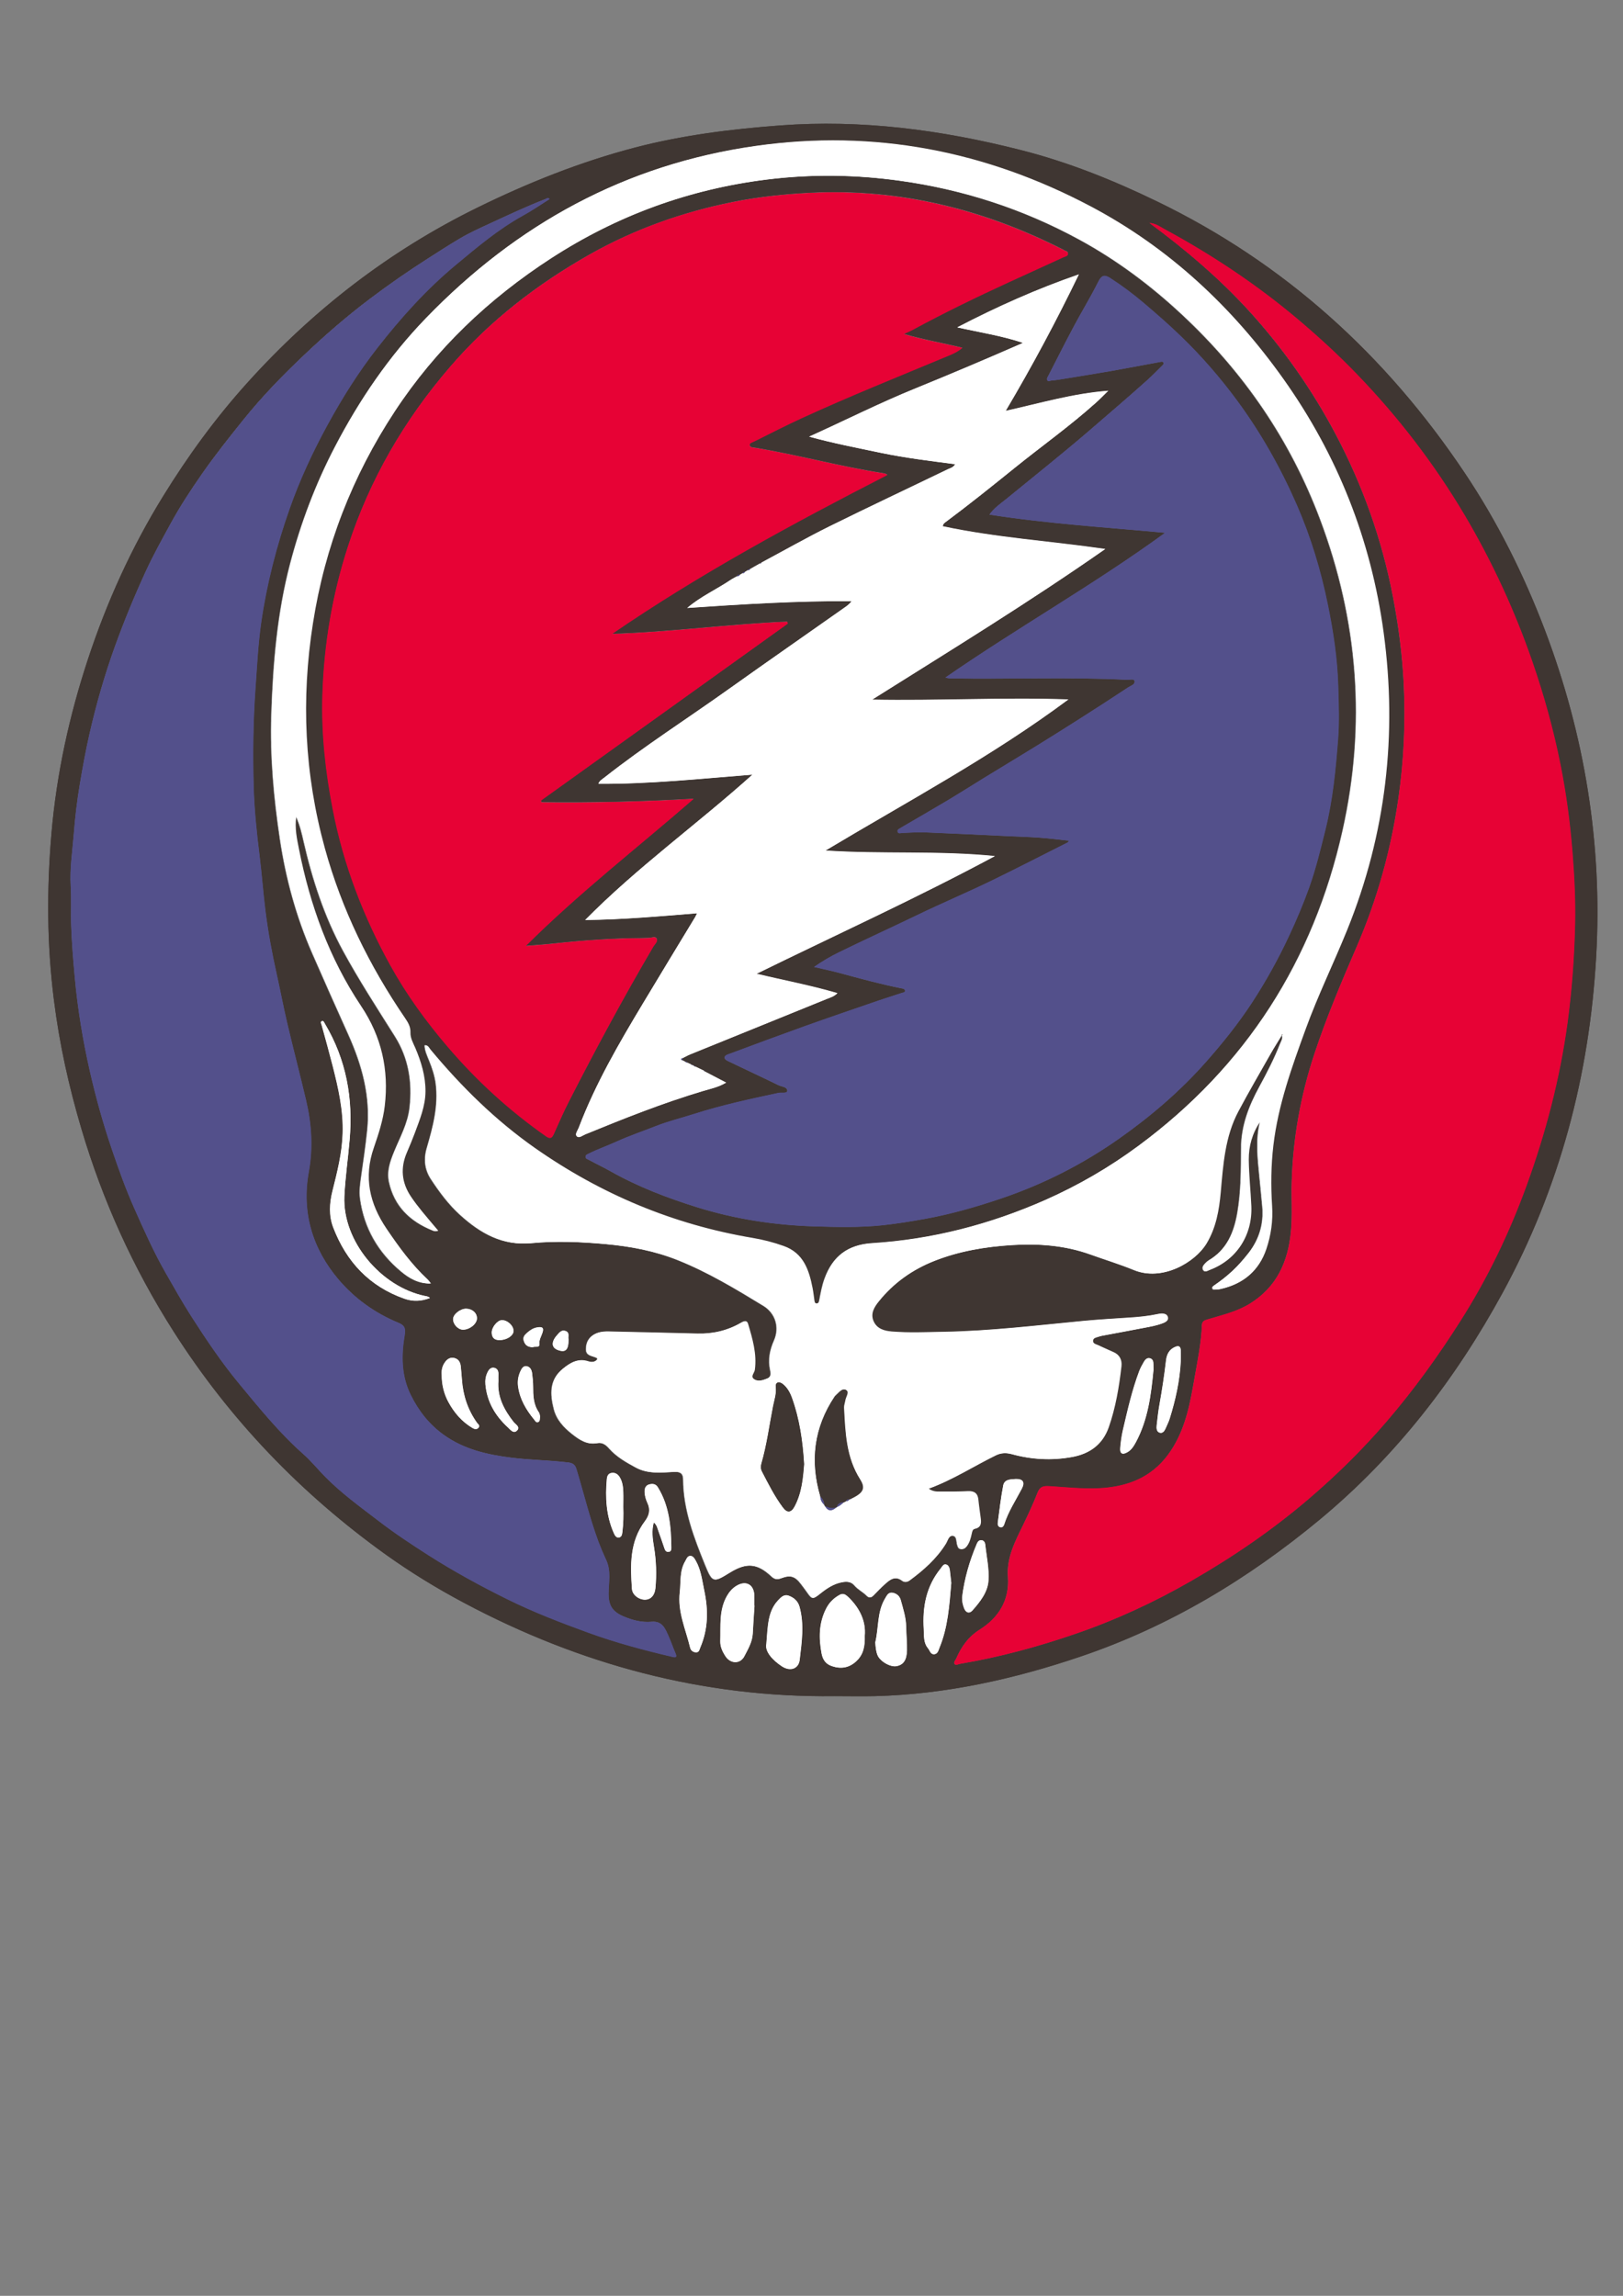 <?xml version="1.0" encoding="UTF-8" standalone="no"?>
<svg
   xmlns:dc="http://purl.org/dc/elements/1.1/"
   xmlns:cc="http://creativecommons.org/ns#"
   xmlns:rdf="http://www.w3.org/1999/02/22-rdf-syntax-ns#"
   xmlns:svg="http://www.w3.org/2000/svg"
   xmlns="http://www.w3.org/2000/svg"
   xmlns:xlink="http://www.w3.org/1999/xlink"
   xmlns:sodipodi="http://sodipodi.sourceforge.net/DTD/sodipodi-0.dtd"
   xmlns:inkscape="http://www.inkscape.org/namespaces/inkscape"
   width="210mm"
   height="297mm"
   viewBox="0 0 210 297"
   version="1.1"
   id="svg670"
   inkscape:version="1.0.1 (3bc2e813f5, 2020-09-07)"
   sodipodi:docname="stealie.svg"
   inkscape:export-filename="E:\lucsedirae.github.io\public\img\stealie.png"
   inkscape:export-xdpi="12.671165"
   inkscape:export-ydpi="12.671165">
  <rect x="0" y="0" width="210" height="297" fill="#808080" stroke="none"/>
  <defs
     id="defs664" />
  <sodipodi:namedview
     id="base"
     pagecolor="#ffffff"
     bordercolor="#666666"
     borderopacity="1.0"
     inkscape:pageopacity="0.0"
     inkscape:pageshadow="2"
     inkscape:zoom="0.35"
     inkscape:cx="-87.142857"
     inkscape:cy="217.14286"
     inkscape:document-units="mm"
     inkscape:current-layer="g819"
     inkscape:document-rotation="0"
     showgrid="false"
     inkscape:window-width="2472"
     inkscape:window-height="1417"
     inkscape:window-x="-8"
     inkscape:window-y="-8"
     inkscape:window-maximized="1" />
  <g
     inkscape:label="Layer 1"
     inkscape:groupmode="layer"
     id="layer1">
    <g
       id="g819"
       clip-path="none">
      <g
         inkscape:label="Clip"
         id="g817">
        <path
           class="st0"
           d="M 107.979,219.423 C 90.925,219.627 75.009,215.316 60.028,207.345 56.535,205.49 53.17,203.431 49.946,201.128 38.956,193.247 29.745,183.677 22.465,172.252 17.245,164.064 13.279,155.313 10.528,146.012 8.916,140.574 7.688,135.047 6.984,129.418 6.063,122.215 6.038,114.999 6.664,107.758 7.33,100.082 8.967,92.597 11.372,85.305 13.803,77.923 16.989,70.873 21.083,64.233 c 3.237,-5.258 6.857,-10.222 11.003,-14.803 8.457,-9.365 18.282,-16.965 29.631,-22.543 6.589,-3.237 13.37,-5.949 20.47,-7.804 6.141,-1.599 12.41,-2.38 18.743,-2.853 10.555,-0.793 20.867,0.576 31.064,3.16 6.128,1.548 11.975,3.889 17.656,6.64 16.555,7.996 29.656,19.907 39.84,35.106 4.273,6.371 7.676,13.203 10.401,20.368 5.156,13.6 7.459,27.673 6.64,42.194 -0.857,15.365 -4.721,29.976 -12.103,43.538 -6.103,11.195 -13.792,21.148 -23.656,29.336 -9.276,7.689 -19.459,13.83 -30.897,17.707 -8.636,2.93 -17.502,4.913 -26.675,5.143 -1.74,0.039 -3.48,0 -5.22,0 z M 94.712,74.903 c -0.064,0.039 -0.141,0.077 -0.205,0.128 -1.842,1.241 -3.889,2.149 -5.616,3.633 7.088,-0.499 14.15,-0.921 21.276,-0.883 -0.218,0.294 -0.473,0.512 -0.742,0.704 -5.015,3.531 -10.043,7.024 -15.033,10.581 -5.412,3.864 -11.028,7.433 -16.261,11.566 -0.256,0.205 -0.589,0.358 -0.729,0.78 6.704,0.039 13.293,-0.665 19.933,-1.19 -7.126,6.397 -14.918,11.975 -21.647,18.807 4.836,-0.051 9.595,-0.473 14.483,-0.87 -0.141,0.281 -0.179,0.384 -0.243,0.486 -2.239,3.697 -4.491,7.395 -6.717,11.105 -3.122,5.207 -6.179,10.453 -8.354,16.159 -0.141,0.358 -0.525,0.819 -0.243,1.1 0.294,0.294 0.755,-0.102 1.113,-0.256 4.99,-2.047 10.005,-4.043 15.186,-5.591 0.972,-0.294 1.996,-0.486 3.032,-1.1 -1.011,-0.525 -1.893,-0.985 -2.776,-1.446 0,-0.064 -0.024,-0.089 -0.089,-0.089 -0.384,-0.179 -0.755,-0.371 -1.139,-0.55 -0.064,-0.039 -0.128,-0.064 -0.179,-0.102 -0.051,-0.024 -0.115,-0.051 -0.166,-0.077 -0.064,-0.039 -0.128,-0.064 -0.192,-0.102 -0.166,-0.077 -0.345,-0.154 -0.512,-0.23 -0.039,-0.089 -0.102,-0.128 -0.205,-0.089 -0.115,-0.064 -0.243,-0.115 -0.358,-0.179 -0.014,-0.089 -0.024,-0.192 -0.039,-0.281 0.333,-0.166 0.665,-0.358 1.011,-0.499 5.885,-2.392 11.77,-4.772 17.656,-7.165 0.46,-0.192 0.972,-0.333 1.382,-0.755 -3.493,-1.011 -6.985,-1.676 -10.453,-2.508 10.325,-5.054 20.752,-9.8 30.833,-15.225 -7.318,-0.729 -14.623,-0.23 -21.916,-0.716 10.606,-6.359 21.494,-12.154 31.422,-19.549 -8.482,-0.294 -16.913,0.179 -25.383,0.024 10.082,-6.333 20.214,-12.538 30.155,-19.485 -7.152,-1.023 -14.163,-1.471 -21.033,-2.943 0.064,-0.358 0.256,-0.448 0.41,-0.563 3.007,-2.239 5.924,-4.58 8.841,-6.934 3.506,-2.827 7.177,-5.437 10.529,-8.444 0.563,-0.512 1.087,-1.062 1.638,-1.586 -4.503,0.333 -8.738,1.586 -13.267,2.597 3.493,-5.898 6.589,-11.706 9.467,-17.656 -5.412,1.868 -10.542,4.158 -15.749,6.858 2.981,0.678 5.783,1.1 8.508,2.009 -4.619,2.034 -9.237,3.979 -13.881,5.872 -4.67,1.906 -9.173,4.171 -13.792,6.256 3.096,0.857 6.231,1.458 9.34,2.111 3.135,0.653 6.32,1.036 9.557,1.458 -0.269,0.448 -0.64,0.486 -0.934,0.64 -5.105,2.456 -10.222,4.862 -15.301,7.382 -2.994,1.484 -5.898,3.135 -8.841,4.708 -0.064,0.039 -0.115,0.077 -0.179,0.115 -0.153,0.089 -0.32,0.179 -0.473,0.269 -0.064,0.039 -0.141,0.077 -0.205,0.115 -0.205,0.115 -0.397,0.23 -0.601,0.345 -0.128,-0.024 -0.23,0.014 -0.281,0.141 -0.128,0.077 -0.256,0.141 -0.371,0.218 -0.141,-0.014 -0.256,0.024 -0.307,0.166 -0.115,0.064 -0.23,0.141 -0.345,0.205 -0.179,-0.039 -0.307,0.024 -0.371,0.192 -0.218,0.089 -0.435,0.205 -0.64,0.333 z m 54.003,-46.058 -0.014,-0.039 0.014,0.039 c 4.606,3.403 8.956,7.088 12.832,11.335 4.452,4.874 8.201,10.222 11.271,16.031 3.48,6.589 5.949,13.523 7.369,20.854 0.729,3.774 1.228,7.561 1.42,11.387 0.243,4.964 0.024,9.928 -0.691,14.854 -0.96,6.64 -2.738,13.063 -5.412,19.216 -1.97,4.555 -3.902,9.122 -5.463,13.843 -1.778,5.386 -2.763,10.888 -2.93,16.555 -0.064,2.137 0.102,4.286 -0.102,6.423 -0.371,3.889 -1.83,7.152 -5.297,9.301 -1.689,1.049 -3.582,1.471 -5.437,2.034 -0.41,0.128 -0.755,0.205 -0.78,0.755 -0.089,2.264 -0.537,4.491 -0.934,6.717 -0.55,3.134 -1.075,6.243 -2.802,9.084 -1.881,3.096 -4.555,4.683 -8.035,5.156 -2.674,0.371 -5.335,0.039 -7.996,-0.128 -0.729,-0.039 -1.177,0.051 -1.484,0.806 -0.55,1.407 -1.19,2.776 -1.842,4.132 -1.049,2.162 -2.201,4.286 -2.009,6.819 0.218,3.019 -1.215,5.258 -3.621,6.781 -1.51,0.947 -2.392,2.213 -3.058,3.749 -0.102,0.23 -0.384,0.473 -0.23,0.704 0.166,0.256 0.486,0.039 0.729,0 5.105,-0.857 10.082,-2.213 14.982,-3.902 5.181,-1.778 10.12,-4.068 14.866,-6.794 5.399,-3.096 10.517,-6.589 15.263,-10.645 3.621,-3.096 6.985,-6.41 10.082,-10.018 3.518,-4.094 6.666,-8.47 9.557,-13.024 3.506,-5.514 6.32,-11.374 8.546,-17.502 2.482,-6.832 4.312,-13.83 5.297,-21.059 0.576,-4.209 0.87,-8.418 0.972,-12.653 0.077,-3.135 -0.089,-6.269 -0.333,-9.391 -0.307,-3.825 -0.806,-7.612 -1.561,-11.374 -0.908,-4.491 -2.124,-8.905 -3.621,-13.254 -2.29,-6.64 -5.207,-12.973 -8.789,-19.012 -3.915,-6.627 -8.585,-12.692 -13.933,-18.218 -2.444,-2.533 -5.028,-4.9 -7.715,-7.165 -5.309,-4.465 -11.054,-8.278 -17.144,-11.578 -0.589,-0.358 -1.203,-0.793 -1.97,-0.819 z m 17.105,105.14 -0.014,-0.014 c 0.128,0.41 -0.102,0.729 -0.243,1.075 -0.755,1.919 -1.702,3.761 -2.687,5.565 -1.356,2.482 -2.341,5.028 -2.367,7.932 -0.024,2.776 0,5.578 -0.473,8.342 -0.435,2.559 -1.356,4.81 -3.723,6.192 -0.153,0.089 -0.281,0.218 -0.397,0.333 -0.256,0.256 -0.525,0.576 -0.307,0.921 0.218,0.358 0.576,0.077 0.857,-0.024 3.442,-1.305 5.514,-4.491 5.348,-8.252 -0.089,-1.996 -0.307,-4.005 -0.333,-6 -0.024,-1.753 0.46,-3.416 1.471,-4.9 -0.576,2.341 -0.307,4.67 -0.077,7.011 0.128,1.331 0.269,2.661 0.384,3.992 0.192,2.213 -0.397,4.196 -1.766,5.949 -0.64,0.832 -1.331,1.612 -2.098,2.328 -0.716,0.678 -1.497,1.279 -2.316,1.842 -0.141,0.102 -0.345,0.192 -0.294,0.397 0.064,0.269 0.32,0.192 0.512,0.179 0.205,0 0.41,-0.039 0.601,-0.077 2.891,-0.652 4.913,-2.354 5.86,-5.156 0.601,-1.791 0.87,-3.659 0.742,-5.578 -0.179,-2.61 -0.153,-5.233 0.166,-7.83 0.627,-5.233 2.393,-10.146 4.184,-15.058 1.586,-4.363 3.633,-8.534 5.373,-12.832 5.015,-12.397 6.499,-25.255 4.708,-38.471 C 177.307,69.862 172.97,58.897 165.959,49.046 159.345,39.745 151.182,32.107 141.062,26.746 127.475,19.556 113.056,16.742 97.742,18.904 80.867,21.283 66.781,29.024 55.023,41.203 c -4.759,4.926 -8.572,10.529 -11.732,16.581 -2.52,4.836 -4.427,9.89 -5.821,15.174 -1.676,6.397 -2.213,12.909 -2.431,19.485 -0.179,5.425 0.32,10.785 1.113,16.146 0.768,5.079 2.111,9.992 4.158,14.713 1.548,3.544 3.122,7.062 4.708,10.593 1.766,3.928 2.879,7.983 2.431,12.333 -0.205,1.996 -0.499,3.979 -0.78,5.962 -0.128,0.947 -0.281,1.894 -0.153,2.866 0.512,3.864 2.367,7.024 5.335,9.48 1.023,0.844 2.226,1.574 3.825,1.535 -0.192,-0.243 -0.307,-0.41 -0.448,-0.537 -2.073,-1.945 -3.723,-4.222 -5.309,-6.55 -2.201,-3.25 -2.968,-6.653 -1.638,-10.491 0.614,-1.74 1.19,-3.518 1.407,-5.386 0.55,-4.67 -0.41,-8.956 -3.058,-12.922 -4.12,-6.167 -6.602,-13.024 -8.035,-20.278 -0.256,-1.318 -0.576,-2.648 -0.358,-4.248 0.525,1.177 0.755,2.213 0.985,3.237 1.126,4.913 2.674,9.672 5.092,14.124 2.073,3.8 4.427,7.433 6.73,11.092 1.778,2.827 2.252,5.924 1.881,9.199 -0.23,2.073 -1.241,3.851 -2.009,5.732 -0.512,1.254 -0.947,2.508 -0.652,3.889 0.678,3.147 2.725,5.105 5.617,6.269 0.218,0.089 0.435,0.166 0.729,0.039 -0.179,-0.205 -0.345,-0.397 -0.512,-0.601 -1.036,-1.254 -2.111,-2.469 -3.032,-3.825 -1.215,-1.817 -1.356,-3.723 -0.499,-5.719 0.345,-0.793 0.691,-1.599 0.985,-2.418 0.652,-1.766 1.395,-3.518 1.407,-5.437 0.014,-1.983 -0.55,-3.838 -1.318,-5.642 -0.269,-0.64 -0.652,-1.279 -0.627,-1.983 0.024,-0.729 -0.281,-1.267 -0.665,-1.829 C 47.718,124.991 44.123,117.686 41.935,109.753 39.3,100.184 38.852,90.473 40.4,80.66 41.961,70.758 45.492,61.623 50.994,53.256 56.316,45.17 63.16,38.671 71.259,33.425 c 8.534,-5.527 17.809,-8.917 27.903,-10.171 5.77,-0.716 11.527,-0.64 17.272,0.166 8.162,1.139 15.877,3.646 23.119,7.587 4.9,2.661 9.327,5.988 13.395,9.787 7.945,7.42 13.933,16.159 17.771,26.343 4.964,13.165 6,26.637 2.93,40.339 -3.761,16.798 -12.487,30.475 -26.394,40.761 -3.774,2.789 -7.804,5.118 -12.077,7.024 -7.152,3.16 -14.636,5.105 -22.453,5.591 -3.122,0.192 -5.066,1.702 -6.103,4.58 -0.333,0.908 -0.499,1.842 -0.678,2.789 -0.039,0.205 -0.089,0.435 -0.345,0.435 -0.269,0 -0.281,-0.243 -0.32,-0.435 -0.077,-0.512 -0.128,-1.036 -0.23,-1.548 -0.461,-2.354 -1.164,-4.542 -3.736,-5.45 -1.318,-0.473 -2.674,-0.819 -4.043,-1.049 -10.261,-1.727 -19.6,-5.655 -28.108,-11.604 -5.13,-3.582 -9.544,-7.945 -13.536,-12.743 -0.192,-0.23 -0.294,-0.589 -0.755,-0.589 0.024,0.729 0.333,1.356 0.589,1.996 0.384,0.947 0.704,1.906 0.844,2.917 0.397,2.904 -0.345,5.655 -1.151,8.393 -0.422,1.433 -0.269,2.789 0.525,4.005 1.1,1.676 2.29,3.288 3.787,4.644 2.61,2.367 5.463,4.017 9.237,3.659 3.198,-0.294 6.435,-0.166 9.659,0.128 3.198,0.294 6.32,0.883 9.314,2.085 3.902,1.561 7.472,3.723 11.041,5.898 1.548,0.947 2.111,2.776 1.369,4.465 -0.537,1.228 -0.793,2.482 -0.512,3.813 0.089,0.422 0.179,0.896 -0.371,1.113 -0.576,0.23 -1.228,0.46 -1.753,0.064 -0.448,-0.333 0.077,-0.78 0.128,-1.177 0.294,-2.073 -0.307,-4.03 -0.883,-5.975 -0.141,-0.46 -0.512,-0.345 -0.857,-0.141 -1.753,1.024 -3.646,1.471 -5.668,1.42 -3.633,-0.089 -7.254,-0.166 -10.888,-0.256 -0.844,-0.024 -1.689,-0.077 -2.469,0.358 -0.755,0.435 -1.075,1.113 -1.062,1.957 0.014,0.793 0.716,0.806 1.228,1.024 0.103,0.039 0.23,0.051 0.243,0.23 -0.294,0.397 -0.755,0.41 -1.164,0.281 -1.356,-0.448 -2.38,0.192 -3.339,0.985 -1.714,1.433 -1.612,3.275 -1.126,5.194 0.358,1.395 1.292,2.38 2.38,3.237 0.96,0.755 1.945,1.42 3.275,1.164 0.627,-0.115 1.1,0.23 1.497,0.691 0.96,1.087 2.201,1.791 3.454,2.469 1.599,0.87 3.326,0.64 5.028,0.563 0.729,-0.039 1.1,0.205 1.1,0.972 0.039,3.953 1.42,7.561 2.879,11.143 0.908,2.252 1.087,2.213 3.135,0.934 2.188,-1.356 3.595,-1.241 5.437,0.499 0.397,0.384 0.755,0.397 1.254,0.205 1.19,-0.448 1.791,-0.256 2.559,0.78 0.243,0.32 0.499,0.652 0.729,0.985 0.678,0.985 0.78,1.011 1.727,0.243 0.844,-0.678 1.727,-1.279 2.827,-1.484 0.601,-0.115 1.19,-0.089 1.599,0.397 0.46,0.55 1.1,0.844 1.599,1.343 0.32,0.32 0.589,0.269 0.883,-0.039 0.499,-0.525 0.998,-1.049 1.548,-1.522 0.627,-0.55 1.292,-1.036 2.162,-0.371 0.307,0.23 0.665,0.179 0.972,-0.051 1.804,-1.331 3.467,-2.815 4.67,-4.734 0.256,-0.41 0.371,-1.087 0.908,-1.036 0.525,0.051 0.435,0.729 0.563,1.151 0.077,0.243 0.128,0.525 0.461,0.563 0.32,0.039 0.563,-0.089 0.755,-0.333 0.358,-0.473 0.512,-1.036 0.64,-1.599 0.064,-0.281 0.102,-0.627 0.435,-0.691 0.793,-0.154 0.819,-0.704 0.742,-1.331 -0.102,-0.806 -0.23,-1.612 -0.307,-2.418 -0.089,-0.819 -0.512,-1.151 -1.331,-1.113 -1.164,0.051 -2.329,0.064 -3.48,0.051 -0.499,0 -1.024,0.039 -1.612,-0.371 3.16,-1.151 5.86,-2.93 8.751,-4.337 0.64,-0.307 1.318,-0.32 2.034,-0.128 2.559,0.704 5.143,0.832 7.766,0.371 2.277,-0.41 3.941,-1.599 4.734,-3.825 0.908,-2.559 1.356,-5.22 1.65,-7.907 0.089,-0.819 -0.218,-1.484 -1.023,-1.842 -0.665,-0.294 -1.331,-0.589 -1.983,-0.896 -0.281,-0.128 -0.691,-0.192 -0.665,-0.589 0.039,-0.371 0.435,-0.41 0.742,-0.512 0.141,-0.051 0.281,-0.077 0.422,-0.115 1.881,-0.358 3.761,-0.704 5.642,-1.062 0.678,-0.128 1.369,-0.269 2.021,-0.486 0.41,-0.141 1.024,-0.371 0.844,-0.908 -0.153,-0.473 -0.742,-0.473 -1.228,-0.371 -1.254,0.269 -2.52,0.397 -3.8,0.473 -1.945,0.128 -3.889,0.23 -5.821,0.422 -6.064,0.576 -12.129,1.318 -18.231,1.42 -2.201,0.039 -4.414,0.128 -6.614,-0.039 -0.972,-0.077 -1.945,-0.345 -2.38,-1.343 -0.422,-0.985 0.077,-1.804 0.678,-2.546 1.932,-2.405 4.375,-4.132 7.241,-5.258 3.198,-1.254 6.538,-1.817 9.941,-2.034 3.48,-0.23 6.909,0.024 10.222,1.215 1.881,0.678 3.813,1.254 5.655,2.021 3.608,1.484 7.868,-0.947 9.378,-3.48 1.215,-2.021 1.612,-4.273 1.804,-6.576 0.307,-3.595 0.537,-7.203 2.29,-10.478 1.331,-2.495 2.763,-4.951 4.158,-7.42 0.537,-0.844 1.036,-1.625 1.51,-2.405 z m -63.88,-53.312 c -0.024,-0.089 -0.051,-0.192 -0.089,-0.281 -7.548,0.32 -15.058,1.356 -22.645,1.586 11.361,-7.791 23.413,-14.291 35.631,-20.573 -0.205,-0.141 -0.345,-0.179 -0.486,-0.205 -5.565,-0.857 -11.003,-2.354 -16.555,-3.288 -0.281,-0.051 -0.742,0 -0.78,-0.371 -0.024,-0.281 0.396,-0.371 0.652,-0.499 2.009,-0.985 3.992,-2.021 6.026,-2.955 6.231,-2.853 12.589,-5.412 18.909,-8.047 0.627,-0.256 1.267,-0.512 1.932,-1.075 -2.559,-0.627 -5.015,-1.036 -7.587,-1.791 0.55,-0.256 0.921,-0.41 1.279,-0.601 4.043,-2.188 8.162,-4.184 12.333,-6.103 2.341,-1.087 4.708,-2.137 7.049,-3.224 0.23,-0.103 0.589,-0.154 0.601,-0.435 0.014,-0.358 -0.397,-0.358 -0.614,-0.525 -0.051,-0.039 -0.102,-0.051 -0.154,-0.077 -10.222,-5.169 -20.982,-7.855 -32.496,-7.293 -3.429,0.166 -6.832,0.525 -10.184,1.203 -6.499,1.318 -12.666,3.506 -18.474,6.781 -6.819,3.864 -12.922,8.572 -18.027,14.508 -5.924,6.857 -10.414,14.559 -13.216,23.221 -2.034,6.256 -3.109,12.666 -3.314,19.216 -0.154,4.977 0.384,9.902 1.331,14.79 1.382,7.165 3.966,13.881 7.484,20.253 2.085,3.761 4.619,7.241 7.42,10.517 3.749,4.401 7.983,8.252 12.717,11.566 0.499,0.345 0.742,0.256 0.985,-0.281 0.64,-1.433 1.267,-2.879 1.983,-4.273 3.467,-6.768 7.062,-13.459 10.913,-20.01 0.179,-0.307 0.601,-0.64 0.422,-0.985 -0.205,-0.397 -0.691,-0.102 -1.049,-0.115 -0.32,0 -0.64,0.024 -0.96,0.024 -3.749,0.024 -7.484,0.294 -11.207,0.691 -1.151,0.128 -2.316,0.205 -3.723,0.32 6.947,-6.921 14.508,-12.756 21.724,-19.037 -6.614,0.384 -13.165,0.525 -19.703,0.448 -0.024,-0.077 -0.051,-0.141 -0.064,-0.218 C 80.626,95.948 91.283,88.31 101.94,80.672 Z m 3.378,44.42 c 1.267,0.294 2.29,0.512 3.314,0.793 2.648,0.716 5.297,1.446 7.996,1.983 0.205,0.039 0.435,0.051 0.448,0.307 0.014,0.23 -0.23,0.23 -0.384,0.269 -0.985,0.333 -1.983,0.627 -2.968,0.972 -3.198,1.1 -6.397,2.188 -9.583,3.326 -3.211,1.151 -6.423,2.341 -9.608,3.531 -0.294,0.115 -0.793,0.205 -0.793,0.537 0,0.32 0.473,0.473 0.78,0.627 2.06,0.998 4.132,1.945 6.179,2.955 0.41,0.205 1.164,0.218 1.151,0.716 -0.014,0.397 -0.755,0.205 -1.151,0.281 -3.646,0.78 -7.293,1.574 -10.849,2.699 -1.676,0.537 -3.403,0.96 -5.028,1.599 -1.689,0.665 -3.403,1.241 -5.066,1.996 -1.177,0.537 -2.418,0.972 -3.582,1.548 -0.179,0.089 -0.41,0.153 -0.422,0.397 -0.014,0.294 0.269,0.345 0.46,0.448 0.921,0.499 1.868,0.947 2.776,1.459 3.557,2.009 7.331,3.442 11.207,4.657 4.926,1.535 9.979,2.303 15.11,2.469 2.968,0.089 5.949,0.166 8.943,-0.153 1.855,-0.205 3.697,-0.499 5.501,-0.832 3.352,-0.614 6.64,-1.561 9.89,-2.661 5.45,-1.855 10.529,-4.439 15.212,-7.753 4.081,-2.879 7.855,-6.115 11.182,-9.877 2.149,-2.431 4.171,-4.951 5.949,-7.664 1.791,-2.751 3.39,-5.604 4.772,-8.585 0.96,-2.06 1.855,-4.158 2.623,-6.295 0.87,-2.444 1.484,-4.99 2.111,-7.51 0.96,-3.864 1.331,-7.804 1.638,-11.758 0.179,-2.277 0.077,-4.542 0.014,-6.806 -0.102,-3.544 -0.627,-7.037 -1.33,-10.478 -0.908,-4.427 -2.201,-8.764 -4.005,-12.909 -2.085,-4.785 -4.631,-9.314 -7.727,-13.523 -2.175,-2.955 -4.58,-5.744 -7.229,-8.29 -1.586,-1.522 -3.237,-2.981 -4.913,-4.401 -1.369,-1.151 -2.815,-2.226 -4.324,-3.211 -0.64,-0.422 -1.075,-0.371 -1.458,0.371 -0.627,1.254 -1.318,2.482 -2.009,3.697 -1.612,2.815 -3.045,5.732 -4.529,8.61 -0.089,0.179 -0.23,0.371 -0.128,0.563 0.141,0.23 0.371,0.051 0.55,0.039 0.435,-0.024 0.857,-0.103 1.292,-0.166 2.162,-0.358 4.337,-0.704 6.499,-1.075 2.111,-0.371 4.209,-0.78 6.307,-1.164 0.141,-0.024 0.307,-0.064 0.384,0.089 0.089,0.166 -0.051,0.269 -0.153,0.371 -0.64,0.627 -1.254,1.279 -1.919,1.868 -2.482,2.226 -5.015,4.388 -7.536,6.563 -3.506,3.019 -7.139,5.898 -10.721,8.828 -0.755,0.614 -1.599,1.164 -2.188,2.034 7.574,1.177 15.148,1.65 22.722,2.354 -9.186,6.691 -19.088,12.257 -28.415,18.717 0.358,0.128 0.678,0.115 0.985,0.128 7.484,0.115 14.982,-0.205 22.466,0.166 0.358,0.014 0.96,-0.166 1.023,0.153 0.102,0.448 -0.512,0.614 -0.844,0.832 -2.047,1.356 -4.107,2.687 -6.179,4.005 -1.804,1.151 -3.621,2.29 -5.437,3.416 -2.328,1.446 -4.683,2.853 -7.024,4.286 -1.535,0.934 -3.045,1.906 -4.58,2.827 -2.06,1.228 -4.132,2.431 -6.205,3.633 -0.205,0.115 -0.46,0.23 -0.384,0.512 0.089,0.294 0.371,0.166 0.601,0.154 0.985,-0.039 1.957,-0.115 2.943,-0.077 3.557,0.141 7.113,0.32 10.67,0.486 1.395,0.064 2.776,0.102 4.171,0.205 1.254,0.089 2.495,0.256 3.761,0.384 -0.064,0.115 -0.077,0.179 -0.115,0.205 -3.262,1.65 -6.512,3.314 -9.787,4.913 -3.198,1.561 -6.499,2.943 -9.698,4.491 -3.39,1.638 -6.819,3.198 -10.197,4.849 -1.011,0.499 -1.996,1.062 -3.16,1.868 z M 71.12,25.749 c -0.23,-0.256 -0.371,-0.077 -0.525,-0.024 -2.482,0.96 -4.887,2.098 -7.305,3.211 -1.279,0.589 -2.572,1.177 -3.761,1.881 -1.382,0.806 -2.738,1.702 -4.094,2.559 -2.636,1.676 -5.182,3.454 -7.676,5.335 -3.007,2.277 -5.834,4.734 -8.559,7.331 -2.738,2.597 -5.361,5.309 -7.728,8.252 -1.83,2.277 -3.659,4.567 -5.322,6.96 -1.484,2.124 -2.917,4.312 -4.158,6.602 -1.087,1.996 -2.201,3.992 -3.147,6.052 -1.459,3.173 -2.789,6.397 -3.979,9.685 -1.331,3.685 -2.405,7.433 -3.275,11.233 -0.499,2.201 -0.908,4.414 -1.279,6.64 -0.358,2.137 -0.614,4.286 -0.78,6.448 -0.179,2.213 -0.525,4.439 -0.397,6.653 0.103,1.753 0,3.493 0.064,5.233 0.077,2.201 0.256,4.401 0.461,6.589 0.371,4.081 1.036,8.137 1.945,12.141 0.78,3.429 1.727,6.832 2.866,10.171 0.87,2.572 1.791,5.13 2.891,7.6 1.254,2.815 2.508,5.642 4.043,8.329 1.087,1.906 2.162,3.813 3.339,5.655 1.919,2.994 3.902,5.949 6.179,8.7 2.623,3.173 5.207,6.371 8.303,9.109 0.985,0.87 1.83,1.919 2.763,2.866 2.124,2.175 4.593,3.953 6.998,5.796 2.06,1.586 4.235,3.019 6.435,4.427 3.301,2.111 6.73,3.979 10.235,5.706 3.378,1.663 6.896,3.019 10.44,4.312 3.544,1.292 7.177,2.252 10.849,3.122 0.486,0.115 0.691,0.089 0.448,-0.473 -0.307,-0.716 -0.55,-1.446 -0.87,-2.162 -0.435,-0.972 -0.819,-2.034 -2.213,-1.906 -1.279,0.115 -2.456,-0.192 -3.633,-0.691 -1.42,-0.601 -1.932,-1.407 -1.932,-2.93 0.014,-1.458 0.345,-2.943 -0.307,-4.35 -0.358,-0.793 -0.704,-1.586 -1.011,-2.392 -1.139,-3.071 -1.893,-6.256 -2.84,-9.378 -0.166,-0.55 -0.448,-0.78 -1.024,-0.857 -2.469,-0.307 -4.951,-0.32 -7.42,-0.627 -3.147,-0.397 -6.128,-1.075 -8.751,-2.968 -1.893,-1.356 -3.25,-3.109 -4.26,-5.169 -1.215,-2.469 -1.215,-5.118 -0.768,-7.74 0.153,-0.908 -0.064,-1.254 -0.819,-1.574 -3.019,-1.241 -5.668,-3.147 -7.74,-5.591 -3.378,-3.979 -4.798,-8.674 -3.851,-13.933 0.563,-3.096 0.371,-6.179 -0.345,-9.212 -0.78,-3.326 -1.65,-6.627 -2.431,-9.954 -0.499,-2.111 -0.896,-4.248 -1.369,-6.359 -0.614,-2.738 -1.126,-5.489 -1.471,-8.278 -0.294,-2.354 -0.461,-4.721 -0.755,-7.075 -0.371,-3.019 -0.691,-6.051 -0.768,-9.071 -0.115,-4.235 -0.051,-8.457 0.243,-12.692 0.205,-2.802 0.333,-5.604 0.729,-8.38 0.716,-5.054 1.996,-9.954 3.685,-14.764 1.318,-3.749 2.981,-7.344 4.9,-10.836 1.906,-3.493 4.017,-6.845 6.461,-9.979 3.045,-3.902 6.359,-7.587 10.184,-10.76 2.738,-2.277 5.45,-4.567 8.585,-6.307 1.203,-0.627 2.341,-1.42 3.518,-2.162 z M 55.639,167.915 c -0.218,-0.205 -0.448,-0.23 -0.678,-0.281 -5.642,-1.177 -10.657,-7.062 -10.389,-12.883 0.115,-2.444 0.473,-4.849 0.678,-7.28 0.46,-5.348 -0.422,-10.389 -3.198,-15.046 -0.103,-0.179 -0.192,-0.435 -0.41,-0.333 -0.218,0.102 -0.064,0.333 -0.014,0.525 0.486,1.753 0.972,3.506 1.42,5.258 0.729,2.866 1.395,5.757 1.292,8.751 -0.077,2.546 -0.704,4.99 -1.318,7.446 -0.397,1.586 -0.486,3.173 0.103,4.721 1.702,4.427 4.67,7.625 9.212,9.212 1.087,0.397 2.188,0.358 3.301,-0.089 z m 56.255,43.704 c 0.166,-1.842 -0.614,-3.531 -2.06,-4.938 -0.345,-0.333 -0.678,-0.652 -1.215,-0.345 -0.768,0.435 -1.356,1.011 -1.766,1.842 -0.908,1.868 -0.921,3.761 -0.55,5.744 0.166,0.844 0.576,1.382 1.356,1.638 1.151,0.384 2.201,0.23 3.135,-0.64 0.921,-0.857 1.139,-1.919 1.1,-3.301 z M 84.592,196.97 c 0.41,0.294 0.473,0.742 0.614,1.139 0.269,0.729 0.512,1.484 0.768,2.213 0.089,0.269 0.23,0.473 0.563,0.435 0.307,-0.039 0.333,-0.307 0.333,-0.525 -0.039,-2.725 -0.269,-5.399 -1.727,-7.804 -0.281,-0.473 -0.678,-0.512 -1.113,-0.41 -0.46,0.115 -0.64,0.473 -0.627,0.921 0,0.537 0.153,1.036 0.371,1.51 0.41,0.87 0.23,1.612 -0.333,2.341 -1.983,2.636 -1.893,5.693 -1.676,8.751 0.051,0.819 0.947,1.433 1.74,1.407 0.704,-0.024 1.215,-0.563 1.305,-1.484 0.179,-1.804 0.115,-3.595 -0.192,-5.373 -0.179,-1.036 -0.333,-2.06 -0.024,-3.122 z m 13.037,10.734 c 0,0 -0.014,0 -0.014,0 0,-0.435 0.014,-0.87 0,-1.305 -0.064,-1.433 -1.1,-1.983 -2.316,-1.254 -0.537,0.32 -0.921,0.755 -1.228,1.305 -1.062,1.842 -0.806,3.877 -0.87,5.86 -0.024,0.729 0.281,1.343 0.665,1.945 0.64,0.998 1.919,1.062 2.456,0.014 0.473,-0.908 1.024,-1.829 1.087,-2.917 0.051,-1.215 0.141,-2.431 0.218,-3.646 z m 1.522,5.002 c -0.179,0.921 0.729,1.996 1.996,2.84 1.1,0.729 2.188,0.345 2.328,-0.819 0.269,-2.29 0.614,-4.593 -0.024,-6.896 -0.205,-0.742 -0.729,-1.177 -1.407,-1.42 -0.576,-0.218 -0.972,0.179 -1.343,0.576 -1.331,1.42 -1.356,3.198 -1.548,5.719 z m -11.195,-6.755 c -0.307,2.546 0.768,4.823 1.343,7.203 0.089,0.358 0.371,0.601 0.755,0.614 0.422,0.014 0.46,-0.358 0.576,-0.64 1.023,-2.392 1.036,-4.836 0.512,-7.331 -0.281,-1.331 -0.422,-2.7 -1.113,-3.902 -0.166,-0.294 -0.358,-0.665 -0.768,-0.601 -0.345,0.051 -0.448,0.41 -0.601,0.691 -0.742,1.228 -0.563,2.636 -0.704,3.966 z m 25.293,6.512 c 0.024,0.563 0.077,1.113 0.269,1.638 0.307,0.806 1.663,1.612 2.469,1.446 0.934,-0.179 1.331,-0.793 1.356,-2.021 0.024,-1.036 -0.089,-2.073 -0.102,-3.083 -0.014,-1.228 -0.397,-2.328 -0.704,-3.467 -0.141,-0.499 -0.525,-0.844 -1.062,-0.934 -0.55,-0.089 -0.742,0.358 -0.96,0.729 -1.049,1.766 -0.806,3.813 -1.267,5.693 z m 9.839,-7.689 c -0.051,-0.435 -0.115,-1.011 -0.179,-1.586 -0.039,-0.333 -0.153,-0.678 -0.46,-0.78 -0.371,-0.128 -0.537,0.256 -0.729,0.499 -1.881,2.303 -2.392,4.99 -2.201,7.868 0.051,0.857 -0.051,1.74 0.563,2.482 0.256,0.294 0.32,0.819 0.832,0.755 0.435,-0.064 0.512,-0.499 0.652,-0.844 1.087,-2.661 1.279,-5.463 1.522,-8.393 z m 26.163,-27.545 c 0,-0.205 0,-0.46 0,-0.729 0,-0.345 -0.064,-0.665 -0.435,-0.768 -0.358,-0.102 -0.614,0.141 -0.78,0.422 -0.23,0.397 -0.46,0.806 -0.627,1.241 -0.934,2.469 -1.51,5.054 -2.111,7.625 -0.179,0.755 -0.281,1.548 -0.345,2.328 -0.064,0.716 0.281,0.908 0.896,0.563 0.563,-0.307 0.87,-0.832 1.164,-1.369 1.522,-2.904 1.919,-6.064 2.239,-9.314 z m -24.769,29.4 c -0.024,0.512 0.077,0.985 0.269,1.446 0.23,0.55 0.665,0.716 1.075,0.256 0.985,-1.113 1.97,-2.354 2.073,-3.838 0.102,-1.535 -0.243,-3.109 -0.41,-4.657 -0.039,-0.294 -0.166,-0.576 -0.525,-0.601 -0.294,-0.014 -0.473,0.218 -0.576,0.46 -0.947,2.226 -1.612,4.529 -1.906,6.934 z M 57.149,177.907 c 0,1.203 0.281,2.405 0.87,3.48 0.742,1.369 1.74,2.52 3.096,3.339 0.256,0.153 0.563,0.256 0.793,-0.014 0.256,-0.281 -0.064,-0.473 -0.192,-0.665 -1.19,-1.676 -1.804,-3.544 -1.945,-5.591 -0.039,-0.576 -0.089,-1.151 -0.153,-1.727 -0.064,-0.537 -0.32,-0.947 -0.87,-1.062 -0.563,-0.115 -0.947,0.192 -1.228,0.627 -0.32,0.473 -0.422,1.011 -0.371,1.612 z m 95.634,-1.804 c 0,-0.461 0.014,-0.934 0,-1.395 -0.014,-0.486 -0.205,-0.691 -0.729,-0.46 -0.806,0.345 -1.1,0.998 -1.19,1.778 -0.218,1.881 -0.499,3.736 -0.832,5.604 -0.166,0.908 -0.269,1.842 -0.371,2.763 -0.039,0.384 -0.014,0.844 0.384,0.96 0.422,0.128 0.653,-0.256 0.806,-0.614 0.166,-0.397 0.371,-0.78 0.499,-1.203 0.755,-2.431 1.305,-4.887 1.433,-7.433 z m -72.132,18.845 c 0,-0.64 0.024,-1.279 0,-1.919 -0.024,-0.665 -0.103,-1.343 -0.461,-1.919 -0.243,-0.384 -0.589,-0.652 -1.087,-0.55 -0.41,0.077 -0.55,0.41 -0.589,0.768 -0.218,2.392 -0.103,4.759 0.896,6.998 0.128,0.281 0.294,0.64 0.665,0.589 0.384,-0.051 0.422,-0.435 0.461,-0.742 0.128,-1.075 0.153,-2.149 0.115,-3.224 z m -16.159,-16.312 c 0,-0.256 -0.014,-0.525 0,-0.78 0.024,-0.422 -0.077,-0.793 -0.512,-0.896 -0.473,-0.115 -0.742,0.218 -0.921,0.614 -0.23,0.486 -0.294,1.011 -0.256,1.535 0.205,2.252 1.267,4.068 2.917,5.565 0.307,0.281 0.704,0.857 1.164,0.422 0.499,-0.486 -0.166,-0.806 -0.422,-1.126 -1.228,-1.586 -2.124,-3.262 -1.97,-5.335 z m 66.938,12.692 c -0.665,0.051 -1.471,0.014 -1.638,0.832 -0.307,1.586 -0.486,3.198 -0.704,4.798 -0.039,0.269 0.039,0.55 0.345,0.614 0.269,0.051 0.435,-0.179 0.499,-0.384 0.512,-1.663 1.471,-3.096 2.277,-4.619 0.448,-0.819 0.141,-1.267 -0.78,-1.241 z m -61.551,-8.111 c -0.039,-0.128 -0.039,-0.358 -0.154,-0.512 -0.704,-1.024 -0.729,-2.175 -0.729,-3.339 0,-0.55 -0.064,-1.1 -0.128,-1.65 -0.051,-0.46 -0.243,-0.883 -0.729,-0.96 -0.448,-0.077 -0.652,0.345 -0.806,0.678 -0.307,0.64 -0.397,1.331 -0.281,2.034 0.256,1.599 1.036,2.943 2.047,4.171 0.141,0.179 0.281,0.461 0.537,0.358 0.269,-0.128 0.205,-0.46 0.243,-0.78 z m -8.163,-12.653 c 0.014,-0.704 -0.588,-1.241 -1.382,-1.267 -0.755,-0.024 -1.702,0.716 -1.714,1.343 -0.014,0.678 0.64,1.382 1.292,1.382 0.857,0 1.791,-0.742 1.804,-1.458 z m 2.968,2.802 c 0.934,-0.014 1.778,-0.601 1.766,-1.203 -0.014,-0.691 -0.806,-1.407 -1.522,-1.382 -0.576,0.024 -1.318,0.921 -1.305,1.625 0.014,0.678 0.384,0.985 1.062,0.96 z m 4.248,0.921 c 0.269,-0.153 0.908,0.102 0.87,-0.384 -0.039,-0.589 0.243,-0.985 0.397,-1.471 0.205,-0.64 0.014,-0.819 -0.678,-0.704 -0.537,0.089 -0.908,0.345 -1.318,0.704 -0.422,0.358 -0.589,0.64 -0.384,1.164 0.192,0.512 0.576,0.678 1.113,0.691 z m 4.631,-1.036 c -0.089,-0.345 0.192,-0.87 -0.397,-1.075 -0.525,-0.179 -0.793,0.23 -1.087,0.537 -0.192,0.205 -0.371,0.448 -0.473,0.716 -0.23,0.588 -0.014,1.011 0.589,1.228 0.998,0.358 1.395,-0.024 1.369,-1.407 z"
           id="path4"
           style="fill:#3f3632;stroke-width:1.279" />
        <path
           class="st1"
           d="m 101.94,80.673 c -10.657,7.638 -21.315,15.276 -31.959,22.914 0.024,0.077 0.051,0.141 0.064,0.218 6.55,0.077 13.088,-0.064 19.703,-0.448 -7.216,6.282 -14.777,12.116 -21.724,19.037 1.407,-0.115 2.572,-0.192 3.723,-0.32 3.723,-0.41 7.459,-0.665 11.207,-0.691 0.32,0 0.64,-0.024 0.96,-0.024 0.358,0 0.844,-0.281 1.049,0.115 0.179,0.345 -0.23,0.678 -0.422,0.985 -3.851,6.55 -7.459,13.242 -10.913,20.01 -0.716,1.395 -1.343,2.84 -1.983,4.273 -0.243,0.537 -0.486,0.627 -0.985,0.281 -4.734,-3.314 -8.969,-7.177 -12.717,-11.566 -2.802,-3.275 -5.335,-6.755 -7.42,-10.517 -3.518,-6.359 -6.103,-13.088 -7.484,-20.253 -0.947,-4.887 -1.484,-9.813 -1.331,-14.79 0.205,-6.55 1.279,-12.96 3.314,-19.216 2.815,-8.661 7.305,-16.363 13.216,-23.221 5.105,-5.924 11.22,-10.644 18.027,-14.508 5.796,-3.288 11.962,-5.476 18.474,-6.781 3.365,-0.678 6.755,-1.036 10.184,-1.203 11.502,-0.55 22.274,2.137 32.496,7.292 0.051,0.024 0.102,0.051 0.154,0.077 0.218,0.166 0.64,0.166 0.614,0.525 -0.014,0.294 -0.371,0.333 -0.601,0.435 -2.341,1.087 -4.708,2.137 -7.049,3.224 -4.171,1.919 -8.29,3.915 -12.333,6.103 -0.345,0.192 -0.716,0.345 -1.279,0.601 2.572,0.768 5.041,1.164 7.587,1.791 -0.665,0.563 -1.305,0.819 -1.932,1.075 -6.32,2.636 -12.679,5.182 -18.909,8.047 -2.034,0.934 -4.017,1.957 -6.026,2.955 -0.256,0.128 -0.678,0.218 -0.652,0.499 0.039,0.371 0.499,0.32 0.78,0.371 5.553,0.921 10.99,2.431 16.555,3.288 0.141,0.024 0.281,0.051 0.486,0.205 -12.205,6.269 -24.27,12.781 -35.631,20.573 7.587,-0.23 15.084,-1.267 22.645,-1.586 0.064,0.051 0.089,0.141 0.115,0.23 z"
           id="path6"
           style="fill:#e70235;stroke-width:1.279" />
        <path
           class="st2"
           d="m 105.318,125.094 c 1.164,-0.806 2.149,-1.369 3.186,-1.881 3.378,-1.663 6.806,-3.211 10.197,-4.849 3.198,-1.548 6.499,-2.943 9.698,-4.491 3.288,-1.599 6.525,-3.275 9.787,-4.913 0.039,-0.024 0.051,-0.089 0.115,-0.205 -1.267,-0.141 -2.52,-0.294 -3.761,-0.384 -1.382,-0.102 -2.776,-0.141 -4.171,-0.205 -3.557,-0.166 -7.113,-0.345 -10.67,-0.486 -0.972,-0.039 -1.957,0.039 -2.943,0.077 -0.218,0.014 -0.499,0.141 -0.601,-0.154 -0.089,-0.281 0.179,-0.384 0.384,-0.512 2.073,-1.215 4.145,-2.405 6.205,-3.633 1.535,-0.921 3.058,-1.881 4.58,-2.827 2.341,-1.433 4.683,-2.853 7.024,-4.286 1.817,-1.126 3.633,-2.265 5.437,-3.416 2.073,-1.318 4.132,-2.648 6.179,-4.005 0.333,-0.218 0.947,-0.397 0.844,-0.832 -0.077,-0.32 -0.665,-0.128 -1.023,-0.154 -7.484,-0.371 -14.982,-0.064 -22.466,-0.166 -0.307,0 -0.627,0 -0.985,-0.128 9.327,-6.461 19.229,-12.026 28.415,-18.717 -7.574,-0.704 -15.148,-1.164 -22.722,-2.354 0.589,-0.87 1.433,-1.42 2.188,-2.034 3.582,-2.93 7.203,-5.808 10.721,-8.828 2.52,-2.175 5.054,-4.337 7.536,-6.563 0.665,-0.601 1.279,-1.241 1.919,-1.868 0.102,-0.103 0.23,-0.218 0.153,-0.371 -0.077,-0.154 -0.256,-0.115 -0.384,-0.089 -2.111,0.384 -4.209,0.793 -6.307,1.164 -2.162,0.384 -4.337,0.729 -6.499,1.075 -0.422,0.064 -0.857,0.141 -1.292,0.166 -0.179,0.014 -0.422,0.192 -0.55,-0.039 -0.115,-0.192 0.024,-0.384 0.128,-0.563 1.484,-2.879 2.917,-5.796 4.529,-8.61 0.691,-1.215 1.382,-2.444 2.009,-3.697 0.371,-0.742 0.806,-0.793 1.458,-0.371 1.51,0.972 2.955,2.047 4.324,3.211 1.676,1.42 3.339,2.866 4.913,4.401 2.648,2.559 5.054,5.335 7.229,8.29 3.096,4.209 5.642,8.738 7.727,13.523 1.804,4.145 3.109,8.482 4.005,12.909 0.704,3.454 1.228,6.934 1.331,10.478 0.064,2.277 0.154,4.542 -0.014,6.806 -0.307,3.953 -0.678,7.881 -1.638,11.758 -0.627,2.533 -1.241,5.066 -2.111,7.51 -0.768,2.137 -1.65,4.222 -2.623,6.295 -1.395,2.981 -2.981,5.834 -4.772,8.585 -1.778,2.712 -3.8,5.233 -5.949,7.664 -3.326,3.761 -7.101,6.998 -11.182,9.877 -4.695,3.314 -9.762,5.898 -15.212,7.753 -3.25,1.1 -6.538,2.06 -9.89,2.661 -1.804,0.333 -3.659,0.627 -5.501,0.832 -2.994,0.32 -5.975,0.243 -8.943,0.154 -5.13,-0.166 -10.197,-0.934 -15.11,-2.469 -3.877,-1.203 -7.651,-2.648 -11.207,-4.657 -0.908,-0.512 -1.855,-0.96 -2.776,-1.459 -0.192,-0.102 -0.473,-0.153 -0.461,-0.448 0.014,-0.243 0.243,-0.307 0.422,-0.397 1.164,-0.588 2.405,-1.011 3.582,-1.548 1.663,-0.755 3.378,-1.331 5.066,-1.996 1.638,-0.653 3.352,-1.062 5.028,-1.599 3.557,-1.139 7.203,-1.919 10.849,-2.7 0.397,-0.089 1.139,0.102 1.151,-0.281 0.024,-0.499 -0.729,-0.512 -1.151,-0.716 -2.047,-1.011 -4.132,-1.957 -6.179,-2.955 -0.307,-0.141 -0.78,-0.307 -0.78,-0.627 0,-0.333 0.499,-0.422 0.793,-0.537 3.198,-1.19 6.397,-2.38 9.608,-3.531 3.186,-1.139 6.384,-2.226 9.583,-3.326 0.985,-0.333 1.983,-0.64 2.968,-0.972 0.153,-0.051 0.397,-0.039 0.384,-0.269 -0.014,-0.256 -0.243,-0.269 -0.448,-0.307 -2.7,-0.537 -5.348,-1.267 -7.996,-1.983 -1.036,-0.269 -2.073,-0.486 -3.339,-0.78 z"
           id="path8"
           style="fill:#53508b;stroke-width:1.279" />
        <path
           class="st3"
           d="m 165.82,133.985 c -0.473,0.793 -0.972,1.561 -1.42,2.367 -1.395,2.469 -2.827,4.913 -4.158,7.42 -1.74,3.262 -1.97,6.883 -2.29,10.478 -0.205,2.303 -0.601,4.555 -1.804,6.576 -1.51,2.533 -5.757,4.951 -9.378,3.48 -1.855,-0.755 -3.774,-1.343 -5.655,-2.021 -3.314,-1.19 -6.742,-1.433 -10.222,-1.215 -3.403,0.218 -6.755,0.78 -9.941,2.034 -2.866,1.126 -5.309,2.853 -7.241,5.258 -0.601,0.742 -1.1,1.574 -0.678,2.546 0.435,0.998 1.395,1.267 2.38,1.343 2.201,0.179 4.414,0.077 6.614,0.039 6.103,-0.102 12.167,-0.844 18.231,-1.42 1.932,-0.179 3.877,-0.294 5.821,-0.422 1.279,-0.077 2.546,-0.205 3.8,-0.473 0.473,-0.102 1.075,-0.102 1.228,0.371 0.179,0.55 -0.435,0.768 -0.844,0.908 -0.652,0.23 -1.343,0.358 -2.021,0.486 -1.881,0.371 -3.761,0.704 -5.642,1.062 -0.141,0.024 -0.281,0.064 -0.422,0.115 -0.294,0.102 -0.704,0.141 -0.742,0.512 -0.039,0.397 0.384,0.46 0.665,0.589 0.652,0.307 1.318,0.601 1.983,0.896 0.806,0.358 1.113,1.024 1.024,1.842 -0.307,2.687 -0.755,5.348 -1.65,7.907 -0.793,2.226 -2.456,3.416 -4.734,3.825 -2.61,0.473 -5.207,0.333 -7.766,-0.371 -0.716,-0.192 -1.395,-0.179 -2.034,0.128 -2.891,1.407 -5.591,3.186 -8.751,4.337 0.589,0.422 1.126,0.371 1.612,0.371 1.164,0.014 2.329,0 3.48,-0.051 0.819,-0.039 1.254,0.294 1.331,1.113 0.077,0.806 0.205,1.612 0.307,2.418 0.077,0.614 0.051,1.164 -0.742,1.331 -0.333,0.064 -0.371,0.41 -0.435,0.691 -0.128,0.563 -0.269,1.126 -0.64,1.599 -0.192,0.256 -0.435,0.384 -0.755,0.333 -0.333,-0.039 -0.384,-0.32 -0.461,-0.563 -0.128,-0.422 -0.024,-1.1 -0.563,-1.151 -0.537,-0.051 -0.652,0.627 -0.908,1.036 -1.203,1.932 -2.866,3.403 -4.67,4.734 -0.307,0.23 -0.665,0.281 -0.972,0.051 -0.87,-0.665 -1.535,-0.192 -2.162,0.371 -0.537,0.473 -1.049,1.011 -1.548,1.522 -0.294,0.307 -0.576,0.358 -0.883,0.039 -0.486,-0.499 -1.139,-0.793 -1.599,-1.343 -0.422,-0.499 -0.998,-0.512 -1.599,-0.397 -1.1,0.205 -1.97,0.806 -2.827,1.484 -0.96,0.768 -1.049,0.729 -1.727,-0.243 -0.23,-0.333 -0.486,-0.652 -0.729,-0.985 -0.768,-1.024 -1.369,-1.228 -2.559,-0.78 -0.499,0.192 -0.844,0.166 -1.254,-0.205 -1.842,-1.74 -3.25,-1.855 -5.437,-0.499 -2.047,1.267 -2.226,1.305 -3.135,-0.934 -1.458,-3.57 -2.853,-7.19 -2.879,-11.143 0,-0.768 -0.371,-0.998 -1.1,-0.972 -1.702,0.077 -3.429,0.307 -5.028,-0.563 -1.254,-0.678 -2.495,-1.382 -3.454,-2.469 -0.397,-0.46 -0.87,-0.806 -1.497,-0.691 -1.331,0.256 -2.316,-0.41 -3.275,-1.164 -1.087,-0.857 -2.021,-1.842 -2.38,-3.237 -0.486,-1.919 -0.589,-3.774 1.126,-5.194 0.96,-0.793 1.983,-1.433 3.339,-0.985 0.397,0.128 0.857,0.128 1.164,-0.281 -0.014,-0.179 -0.154,-0.192 -0.243,-0.23 -0.512,-0.218 -1.203,-0.218 -1.228,-1.023 -0.014,-0.844 0.307,-1.522 1.062,-1.958 0.768,-0.435 1.625,-0.384 2.469,-0.358 3.633,0.089 7.254,0.153 10.888,0.256 2.021,0.051 3.915,-0.397 5.668,-1.42 0.345,-0.205 0.716,-0.32 0.857,0.141 0.576,1.945 1.164,3.902 0.883,5.975 -0.051,0.397 -0.576,0.844 -0.128,1.177 0.525,0.397 1.177,0.166 1.753,-0.064 0.55,-0.218 0.461,-0.691 0.371,-1.113 -0.294,-1.331 -0.039,-2.584 0.512,-3.813 0.742,-1.689 0.179,-3.518 -1.369,-4.465 -3.569,-2.175 -7.152,-4.337 -11.041,-5.898 -2.994,-1.203 -6.115,-1.791 -9.314,-2.085 -3.211,-0.294 -6.448,-0.435 -9.659,-0.128 -3.774,0.358 -6.627,-1.292 -9.237,-3.659 -1.497,-1.356 -2.687,-2.968 -3.787,-4.644 -0.793,-1.215 -0.947,-2.572 -0.525,-4.005 0.793,-2.738 1.535,-5.489 1.151,-8.393 -0.141,-1.024 -0.46,-1.97 -0.844,-2.917 -0.256,-0.64 -0.563,-1.267 -0.589,-1.996 0.461,0 0.563,0.358 0.755,0.588 3.992,4.798 8.406,9.148 13.536,12.743 8.508,5.949 17.847,9.877 28.108,11.604 1.369,0.23 2.725,0.576 4.043,1.049 2.559,0.908 3.275,3.096 3.736,5.45 0.102,0.512 0.153,1.036 0.23,1.548 0.024,0.192 0.051,0.448 0.32,0.435 0.243,0 0.307,-0.23 0.345,-0.435 0.179,-0.947 0.345,-1.881 0.678,-2.789 1.036,-2.866 2.981,-4.375 6.103,-4.58 7.817,-0.486 15.289,-2.431 22.453,-5.591 4.286,-1.894 8.316,-4.235 12.077,-7.024 13.907,-10.273 22.632,-23.95 26.394,-40.761 3.071,-13.702 2.034,-27.187 -2.93,-40.339 -3.838,-10.184 -9.826,-18.922 -17.771,-26.343 -4.068,-3.812 -8.495,-7.126 -13.395,-9.787 -7.241,-3.941 -14.956,-6.448 -23.119,-7.587 -5.757,-0.806 -11.502,-0.883 -17.272,-0.166 -10.082,1.254 -19.37,4.644 -27.903,10.171 -8.099,5.246 -14.956,11.758 -20.265,19.831 -5.501,8.367 -9.045,17.489 -10.593,27.404 -1.548,9.813 -1.1,19.523 1.535,29.093 2.188,7.945 5.77,15.237 10.414,22.031 0.384,0.563 0.691,1.1 0.665,1.83 -0.024,0.704 0.345,1.343 0.627,1.983 0.768,1.804 1.331,3.659 1.318,5.642 -0.014,1.919 -0.755,3.672 -1.407,5.437 -0.307,0.819 -0.64,1.612 -0.985,2.418 -0.87,1.996 -0.716,3.902 0.499,5.719 0.908,1.356 1.983,2.572 3.032,3.825 0.166,0.192 0.333,0.384 0.512,0.601 -0.294,0.128 -0.525,0.051 -0.729,-0.039 -2.891,-1.177 -4.926,-3.122 -5.617,-6.269 -0.294,-1.382 0.141,-2.636 0.653,-3.889 0.768,-1.881 1.778,-3.659 2.009,-5.732 0.371,-3.275 -0.115,-6.371 -1.881,-9.199 -2.303,-3.659 -4.67,-7.293 -6.73,-11.092 -2.418,-4.452 -3.966,-9.212 -5.092,-14.124 -0.23,-1.023 -0.461,-2.06 -0.985,-3.237 -0.218,1.599 0.103,2.93 0.358,4.248 1.433,7.254 3.915,14.112 8.035,20.278 2.648,3.966 3.608,8.239 3.058,12.922 -0.218,1.855 -0.806,3.633 -1.407,5.386 -1.343,3.825 -0.563,7.241 1.638,10.491 1.586,2.341 3.237,4.619 5.309,6.55 0.141,0.128 0.243,0.294 0.448,0.537 -1.599,0.039 -2.802,-0.678 -3.825,-1.535 -2.955,-2.456 -4.81,-5.617 -5.335,-9.48 -0.128,-0.96 0.014,-1.906 0.153,-2.866 0.281,-1.983 0.576,-3.966 0.78,-5.962 0.448,-4.35 -0.665,-8.406 -2.431,-12.333 -1.586,-3.518 -3.16,-7.049 -4.708,-10.593 -2.06,-4.708 -3.403,-9.634 -4.158,-14.713 -0.806,-5.348 -1.292,-10.709 -1.113,-16.146 0.218,-6.576 0.755,-13.088 2.431,-19.485 1.382,-5.271 3.288,-10.337 5.821,-15.174 3.16,-6.064 6.985,-11.668 11.732,-16.581 11.758,-12.18 25.844,-19.92 42.719,-22.3 15.301,-2.162 29.733,0.653 43.32,7.843 10.12,5.361 18.282,12.999 24.897,22.3 7.011,9.864 11.348,20.828 12.973,32.803 1.791,13.216 0.307,26.074 -4.708,38.471 -1.74,4.299 -3.787,8.47 -5.373,12.832 -1.791,4.913 -3.569,9.826 -4.184,15.058 -0.307,2.597 -0.333,5.22 -0.166,7.83 0.128,1.919 -0.141,3.787 -0.742,5.578 -0.947,2.802 -2.968,4.503 -5.86,5.156 -0.192,0.051 -0.397,0.077 -0.601,0.077 -0.192,0 -0.448,0.089 -0.512,-0.179 -0.039,-0.192 0.153,-0.294 0.294,-0.397 0.819,-0.563 1.586,-1.164 2.316,-1.842 0.768,-0.716 1.446,-1.51 2.098,-2.329 1.356,-1.753 1.957,-3.736 1.766,-5.949 -0.115,-1.331 -0.256,-2.661 -0.384,-3.992 -0.23,-2.341 -0.499,-4.67 0.077,-7.011 -1.011,1.484 -1.484,3.147 -1.471,4.9 0.024,1.996 0.243,4.004 0.333,6 0.166,3.761 -1.906,6.96 -5.348,8.252 -0.281,0.102 -0.627,0.384 -0.857,0.024 -0.218,-0.345 0.051,-0.665 0.307,-0.921 0.128,-0.128 0.256,-0.243 0.397,-0.333 2.367,-1.395 3.288,-3.633 3.723,-6.192 0.473,-2.763 0.461,-5.565 0.473,-8.342 0.024,-2.904 1.011,-5.45 2.367,-7.932 0.985,-1.804 1.932,-3.646 2.687,-5.565 0.141,-0.345 0.371,-0.678 0.243,-1.075 0.039,-0.024 0.077,-0.064 0.102,-0.089 -0.024,-0.014 -0.039,-0.024 -0.064,-0.039 -0.102,0.077 -0.102,0.128 -0.115,0.179 z m -57.547,60.976 c 0.358,-0.128 0.64,-0.371 0.908,-0.627 0.102,-0.051 0.205,-0.102 0.294,-0.154 0.166,0.014 0.32,-0.024 0.397,-0.205 0.064,0 0.102,-0.024 0.141,-0.077 0.102,0.024 0.166,-0.014 0.192,-0.115 1.497,-0.742 1.766,-1.318 1.049,-2.444 -1.817,-2.853 -1.919,-6.077 -2.085,-9.288 -0.014,-0.307 0.115,-0.627 0.166,-0.934 0.064,-0.461 0.563,-1.087 0.115,-1.331 -0.512,-0.281 -0.947,0.358 -1.356,0.716 -0.039,0.039 -0.077,0.089 -0.115,0.128 -2.687,4.017 -3.211,8.342 -1.855,12.935 0,0.435 0.205,0.793 0.499,1.087 0.014,0.064 0.039,0.115 0.089,0.141 0.435,0.768 0.947,0.665 1.51,0.153 z m -4.235,-5.553 c -0.179,-2.994 -0.589,-5.834 -1.574,-8.559 -0.243,-0.678 -0.589,-1.331 -1.177,-1.791 -0.512,-0.41 -0.985,-0.23 -0.908,0.384 0.102,0.883 -0.179,1.663 -0.345,2.469 -0.486,2.482 -0.806,4.99 -1.51,7.42 -0.102,0.345 -0.102,0.691 0.064,1.024 0.819,1.599 1.638,3.211 2.712,4.657 0.55,0.755 1.075,0.691 1.51,-0.141 0.921,-1.74 1.087,-3.659 1.228,-5.463 z"
           id="path10"
           style="fill:#ffffff;stroke-width:1.279" />
        <path
           class="st1"
           d="m 148.715,28.845 c 0.755,0.024 1.369,0.473 1.996,0.806 6.09,3.301 11.834,7.113 17.144,11.578 2.687,2.265 5.271,4.631 7.715,7.165 5.348,5.54 10.005,11.604 13.933,18.218 3.569,6.039 6.499,12.372 8.789,19.012 1.497,4.337 2.725,8.751 3.621,13.254 0.755,3.749 1.254,7.548 1.561,11.374 0.243,3.122 0.41,6.256 0.333,9.391 -0.102,4.235 -0.41,8.457 -0.972,12.653 -0.985,7.216 -2.815,14.227 -5.297,21.059 -2.226,6.128 -5.041,11.988 -8.546,17.502 -2.891,4.555 -6.039,8.93 -9.557,13.024 -3.096,3.608 -6.461,6.921 -10.082,10.018 -4.747,4.056 -9.864,7.548 -15.263,10.644 -4.747,2.725 -9.698,5.015 -14.866,6.794 -4.887,1.689 -9.864,3.032 -14.982,3.902 -0.243,0.039 -0.55,0.256 -0.729,0 -0.154,-0.23 0.128,-0.473 0.23,-0.704 0.665,-1.535 1.548,-2.789 3.058,-3.749 2.405,-1.522 3.838,-3.774 3.621,-6.781 -0.179,-2.533 0.96,-4.657 2.009,-6.819 0.665,-1.356 1.292,-2.738 1.842,-4.132 0.294,-0.755 0.742,-0.844 1.484,-0.806 2.661,0.166 5.322,0.499 7.996,0.128 3.467,-0.486 6.154,-2.06 8.035,-5.156 1.727,-2.827 2.252,-5.936 2.802,-9.084 0.384,-2.226 0.844,-4.452 0.934,-6.717 0.024,-0.55 0.358,-0.627 0.78,-0.755 1.855,-0.563 3.749,-0.985 5.437,-2.034 3.48,-2.149 4.926,-5.412 5.297,-9.301 0.205,-2.137 0.039,-4.286 0.102,-6.423 0.166,-5.668 1.151,-11.169 2.93,-16.555 1.561,-4.721 3.493,-9.288 5.463,-13.843 2.661,-6.154 4.452,-12.564 5.412,-19.216 0.704,-4.926 0.934,-9.89 0.691,-14.854 -0.192,-3.825 -0.678,-7.612 -1.42,-11.387 -1.42,-7.331 -3.902,-14.265 -7.369,-20.854 -3.071,-5.821 -6.832,-11.169 -11.271,-16.031 -3.902,-4.235 -8.239,-7.919 -12.858,-11.323 z"
           id="path12"
           style="fill:#e70235;stroke-width:1.279" />
        <path
           class="st2"
           d="m 71.12,25.749 c -1.177,0.742 -2.303,1.522 -3.506,2.188 -3.135,1.74 -5.847,4.03 -8.585,6.307 -3.825,3.173 -7.139,6.858 -10.184,10.76 -2.444,3.122 -4.555,6.487 -6.461,9.979 -1.906,3.493 -3.582,7.088 -4.9,10.836 -1.689,4.798 -2.955,9.711 -3.685,14.764 -0.397,2.789 -0.525,5.578 -0.729,8.38 -0.307,4.235 -0.358,8.47 -0.243,12.692 0.077,3.032 0.397,6.064 0.768,9.071 0.294,2.354 0.46,4.721 0.755,7.075 0.345,2.776 0.857,5.54 1.471,8.278 0.473,2.124 0.87,4.248 1.369,6.359 0.78,3.326 1.65,6.627 2.431,9.954 0.716,3.045 0.908,6.115 0.345,9.212 -0.96,5.258 0.473,9.954 3.851,13.933 2.073,2.444 4.721,4.35 7.74,5.591 0.755,0.307 0.972,0.665 0.819,1.574 -0.448,2.623 -0.448,5.258 0.768,7.74 1.011,2.047 2.367,3.8 4.26,5.169 2.636,1.893 5.617,2.572 8.751,2.968 2.469,0.32 4.951,0.32 7.42,0.627 0.589,0.077 0.857,0.307 1.024,0.857 0.947,3.122 1.702,6.307 2.84,9.378 0.307,0.806 0.64,1.612 1.011,2.392 0.652,1.42 0.307,2.904 0.307,4.35 -0.014,1.522 0.512,2.328 1.932,2.93 1.177,0.499 2.354,0.806 3.633,0.691 1.407,-0.128 1.778,0.934 2.213,1.906 0.32,0.704 0.55,1.446 0.87,2.162 0.243,0.563 0.039,0.588 -0.448,0.473 -3.672,-0.857 -7.305,-1.83 -10.849,-3.122 -3.544,-1.292 -7.062,-2.636 -10.44,-4.311 -3.506,-1.727 -6.934,-3.608 -10.235,-5.706 -2.201,-1.407 -4.376,-2.84 -6.435,-4.427 -2.405,-1.842 -4.875,-3.621 -6.998,-5.796 -0.921,-0.947 -1.766,-1.996 -2.763,-2.866 -3.096,-2.738 -5.68,-5.949 -8.303,-9.109 -2.277,-2.751 -4.26,-5.706 -6.179,-8.7 -1.177,-1.842 -2.252,-3.761 -3.339,-5.655 -1.535,-2.687 -2.789,-5.514 -4.043,-8.329 -1.1,-2.469 -2.009,-5.028 -2.891,-7.6 -1.139,-3.339 -2.085,-6.742 -2.866,-10.171 -0.908,-4.004 -1.574,-8.06 -1.945,-12.141 -0.192,-2.188 -0.384,-4.376 -0.461,-6.589 -0.064,-1.74 0.039,-3.493 -0.064,-5.233 -0.128,-2.213 0.218,-4.439 0.397,-6.653 0.166,-2.162 0.422,-4.312 0.78,-6.448 0.371,-2.226 0.768,-4.44 1.279,-6.64 0.87,-3.813 1.957,-7.561 3.275,-11.233 1.19,-3.288 2.52,-6.512 3.979,-9.685 0.947,-2.073 2.06,-4.056 3.147,-6.052 1.241,-2.29 2.674,-4.465 4.158,-6.602 1.676,-2.392 3.506,-4.683 5.322,-6.96 2.367,-2.943 4.99,-5.655 7.727,-8.252 2.725,-2.584 5.553,-5.054 8.559,-7.331 2.495,-1.881 5.041,-3.659 7.676,-5.335 1.356,-0.857 2.712,-1.753 4.094,-2.559 1.19,-0.704 2.495,-1.292 3.761,-1.881 2.418,-1.113 4.823,-2.265 7.305,-3.211 0.128,-0.077 0.269,-0.256 0.512,0 z"
           id="path14"
           style="fill:#53508b;stroke-width:1.279" />
        <path
           class="st3"
           d="m 98.512,72.78 c 2.943,-1.574 5.847,-3.224 8.841,-4.708 5.079,-2.508 10.197,-4.913 15.301,-7.382 0.294,-0.141 0.665,-0.192 0.934,-0.64 -3.237,-0.422 -6.422,-0.806 -9.557,-1.458 -3.122,-0.652 -6.243,-1.254 -9.34,-2.111 4.619,-2.085 9.122,-4.363 13.792,-6.256 4.644,-1.893 9.263,-3.851 13.881,-5.872 -2.725,-0.921 -5.527,-1.343 -8.508,-2.009 5.194,-2.7 10.337,-4.99 15.749,-6.858 -2.879,5.949 -5.975,11.758 -9.467,17.656 4.542,-1.011 8.764,-2.265 13.267,-2.597 -0.537,0.525 -1.062,1.087 -1.638,1.586 -3.352,3.007 -7.037,5.617 -10.529,8.444 -2.917,2.354 -5.834,4.695 -8.841,6.934 -0.153,0.115 -0.345,0.218 -0.41,0.563 6.87,1.471 13.881,1.906 21.033,2.943 -9.941,6.947 -20.074,13.139 -30.155,19.485 8.47,0.166 16.901,-0.32 25.383,-0.024 -9.915,7.395 -20.816,13.191 -31.422,19.549 7.292,0.486 14.598,-0.024 21.916,0.716 -10.082,5.425 -20.509,10.158 -30.833,15.225 3.467,0.832 6.96,1.484 10.453,2.508 -0.422,0.435 -0.921,0.576 -1.382,0.755 -5.885,2.392 -11.77,4.772 -17.656,7.165 -0.345,0.141 -0.678,0.333 -1.011,0.499 -0.051,0.039 -0.153,0.077 -0.166,0.128 -0.014,0.115 0.089,0.166 0.192,0.166 0.115,0.064 0.243,0.115 0.358,0.179 0.039,0.102 0.102,0.128 0.205,0.089 0.166,0.077 0.345,0.154 0.512,0.23 0.024,0.089 0.089,0.128 0.192,0.102 0.051,0.024 0.115,0.051 0.166,0.077 0.024,0.102 0.089,0.141 0.192,0.102 0.384,0.179 0.755,0.371 1.139,0.55 0,0.064 0.024,0.089 0.089,0.089 0.883,0.461 1.753,0.921 2.776,1.446 -1.036,0.614 -2.06,0.806 -3.032,1.1 -5.182,1.548 -10.197,3.544 -15.186,5.591 -0.358,0.141 -0.819,0.55 -1.113,0.256 -0.281,-0.281 0.103,-0.742 0.243,-1.1 2.162,-5.706 5.22,-10.952 8.354,-16.159 2.226,-3.71 4.478,-7.408 6.717,-11.105 0.064,-0.102 0.102,-0.205 0.243,-0.486 -4.874,0.397 -9.647,0.819 -14.483,0.87 6.73,-6.819 14.508,-12.397 21.647,-18.807 -6.627,0.525 -13.216,1.228 -19.933,1.19 0.153,-0.422 0.473,-0.576 0.729,-0.78 5.233,-4.12 10.849,-7.702 16.261,-11.566 4.99,-3.557 10.03,-7.049 15.033,-10.581 0.269,-0.192 0.525,-0.41 0.742,-0.704 -7.126,-0.039 -14.188,0.397 -21.276,0.883 1.727,-1.484 3.774,-2.392 5.617,-3.633 0.064,-0.039 0.141,-0.077 0.205,-0.128 0.218,-0.115 0.422,-0.243 0.64,-0.358 0.166,0.024 0.294,-0.039 0.371,-0.192 0.115,-0.064 0.23,-0.141 0.345,-0.205 0.141,0.024 0.256,-0.024 0.307,-0.166 0.128,-0.077 0.256,-0.141 0.371,-0.218 0.128,0.039 0.218,-0.024 0.281,-0.141 0.205,-0.115 0.397,-0.23 0.601,-0.345 0.064,-0.039 0.141,-0.077 0.205,-0.115 0.153,-0.089 0.32,-0.179 0.473,-0.269 0.102,0.039 0.153,0 0.179,-0.103 z"
           id="path16"
           style="fill:#ffffff;stroke-width:1.279" />
        <path
           class="st3"
           d="m 55.639,167.915 c -1.113,0.448 -2.213,0.486 -3.314,0.102 -4.542,-1.599 -7.51,-4.785 -9.212,-9.212 -0.589,-1.535 -0.499,-3.134 -0.103,-4.721 0.614,-2.444 1.241,-4.9 1.318,-7.446 0.103,-2.994 -0.563,-5.885 -1.292,-8.751 -0.448,-1.753 -0.934,-3.506 -1.42,-5.258 -0.051,-0.192 -0.205,-0.422 0.014,-0.525 0.218,-0.102 0.307,0.154 0.41,0.333 2.776,4.644 3.672,9.685 3.198,15.046 -0.205,2.431 -0.563,4.836 -0.678,7.28 -0.256,5.821 4.759,11.706 10.389,12.883 0.243,0.039 0.473,0.064 0.691,0.269 z"
           id="path18"
           style="fill:#ffffff;stroke-width:1.279" />
        <path
           class="st3"
           d="m 111.894,211.619 c 0.039,1.382 -0.179,2.444 -1.1,3.288 -0.934,0.87 -1.983,1.023 -3.135,0.64 -0.78,-0.256 -1.19,-0.78 -1.356,-1.638 -0.371,-1.983 -0.371,-3.876 0.55,-5.744 0.41,-0.832 0.985,-1.407 1.766,-1.842 0.537,-0.307 0.87,0.024 1.215,0.345 1.446,1.42 2.226,3.109 2.06,4.951 z"
           id="path20"
           style="fill:#ffffff;stroke-width:1.279" />
        <path
           class="st3"
           d="m 84.592,196.97 c -0.294,1.062 -0.141,2.098 0.024,3.122 0.294,1.778 0.358,3.582 0.192,5.373 -0.089,0.921 -0.601,1.459 -1.305,1.484 -0.793,0.024 -1.689,-0.589 -1.74,-1.407 -0.218,-3.058 -0.307,-6.115 1.676,-8.751 0.55,-0.742 0.742,-1.471 0.333,-2.341 -0.218,-0.473 -0.371,-0.985 -0.371,-1.51 0,-0.448 0.166,-0.806 0.627,-0.921 0.448,-0.102 0.832,-0.064 1.113,0.41 1.471,2.405 1.702,5.079 1.727,7.804 0,0.23 -0.024,0.486 -0.333,0.525 -0.333,0.051 -0.473,-0.166 -0.563,-0.435 -0.256,-0.742 -0.499,-1.484 -0.768,-2.213 -0.153,-0.396 -0.205,-0.844 -0.614,-1.139 z"
           id="path22"
           style="fill:#ffffff;stroke-width:1.279" />
        <path
           class="st3"
           d="m 97.629,207.704 c -0.077,1.215 -0.166,2.431 -0.23,3.646 -0.064,1.087 -0.614,1.996 -1.088,2.917 -0.55,1.049 -1.817,0.985 -2.456,-0.014 -0.384,-0.589 -0.678,-1.215 -0.665,-1.945 0.064,-1.983 -0.192,-4.005 0.87,-5.86 0.32,-0.55 0.704,-0.985 1.228,-1.305 1.228,-0.742 2.265,-0.179 2.316,1.254 0.014,0.435 0,0.87 0,1.305 0.014,0 0.024,0 0.024,0 z"
           id="path24"
           style="fill:#ffffff;stroke-width:1.279" />
        <path
           class="st3"
           d="m 99.151,212.706 c 0.192,-2.52 0.218,-4.312 1.548,-5.706 0.371,-0.396 0.768,-0.78 1.343,-0.576 0.665,0.243 1.19,0.678 1.407,1.42 0.64,2.29 0.294,4.593 0.024,6.896 -0.141,1.164 -1.228,1.548 -2.328,0.819 -1.267,-0.844 -2.175,-1.932 -1.996,-2.853 z"
           id="path26"
           style="fill:#ffffff;stroke-width:1.279" />
        <path
           class="st3"
           d="m 87.957,205.951 c 0.141,-1.343 -0.039,-2.738 0.691,-3.979 0.166,-0.269 0.256,-0.64 0.601,-0.691 0.41,-0.051 0.601,0.307 0.768,0.601 0.691,1.203 0.832,2.572 1.113,3.902 0.525,2.495 0.512,4.938 -0.512,7.331 -0.128,0.294 -0.153,0.665 -0.576,0.64 -0.384,-0.014 -0.678,-0.243 -0.755,-0.614 -0.563,-2.354 -1.65,-4.644 -1.331,-7.19 z"
           id="path28"
           style="fill:#ffffff;stroke-width:1.279" />
        <path
           class="st3"
           d="m 113.25,212.463 c 0.46,-1.881 0.205,-3.928 1.279,-5.693 0.218,-0.371 0.422,-0.819 0.96,-0.729 0.525,0.089 0.921,0.435 1.062,0.934 0.307,1.139 0.678,2.226 0.704,3.467 0.014,1.024 0.128,2.047 0.102,3.083 -0.039,1.215 -0.435,1.842 -1.356,2.021 -0.806,0.153 -2.162,-0.64 -2.469,-1.446 -0.205,-0.525 -0.243,-1.075 -0.281,-1.638 z"
           id="path30"
           style="fill:#ffffff;stroke-width:1.279" />
        <path
           class="st3"
           d="m 123.089,204.774 c -0.243,2.93 -0.435,5.744 -1.523,8.38 -0.141,0.345 -0.218,0.78 -0.652,0.844 -0.525,0.064 -0.588,-0.448 -0.832,-0.755 -0.627,-0.742 -0.512,-1.625 -0.563,-2.482 -0.179,-2.879 0.32,-5.565 2.201,-7.868 0.192,-0.243 0.358,-0.627 0.729,-0.499 0.307,0.102 0.422,0.448 0.461,0.78 0.064,0.576 0.128,1.151 0.179,1.599 z"
           id="path32"
           style="fill:#ffffff;stroke-width:1.279" />
        <path
           class="st3"
           d="m 149.252,177.229 c -0.307,3.25 -0.716,6.41 -2.252,9.288 -0.294,0.55 -0.601,1.062 -1.164,1.369 -0.614,0.345 -0.96,0.154 -0.896,-0.563 0.064,-0.78 0.166,-1.561 0.345,-2.328 0.601,-2.572 1.177,-5.143 2.111,-7.625 0.166,-0.435 0.397,-0.844 0.627,-1.241 0.166,-0.281 0.422,-0.525 0.78,-0.422 0.371,0.102 0.435,0.422 0.435,0.768 0,0.294 0.014,0.55 0.014,0.755 z"
           id="path34"
           style="fill:#ffffff;stroke-width:1.279" />
        <path
           class="st3"
           d="m 124.483,206.629 c 0.294,-2.405 0.96,-4.695 1.906,-6.921 0.102,-0.243 0.269,-0.473 0.576,-0.46 0.358,0.014 0.499,0.294 0.525,0.601 0.166,1.548 0.525,3.122 0.41,4.657 -0.102,1.484 -1.087,2.725 -2.073,3.838 -0.41,0.46 -0.844,0.294 -1.075,-0.256 -0.179,-0.473 -0.294,-0.96 -0.269,-1.459 z"
           id="path36"
           style="fill:#ffffff;stroke-width:1.279" />
        <path
           class="st3"
           d="m 57.149,177.907 c -0.051,-0.601 0.051,-1.139 0.371,-1.612 0.294,-0.435 0.678,-0.742 1.228,-0.627 0.55,0.115 0.819,0.525 0.87,1.062 0.064,0.576 0.103,1.151 0.153,1.727 0.141,2.047 0.755,3.915 1.945,5.591 0.141,0.192 0.46,0.371 0.192,0.665 -0.23,0.256 -0.537,0.166 -0.793,0.014 -1.356,-0.806 -2.354,-1.97 -3.096,-3.339 -0.589,-1.075 -0.87,-2.277 -0.87,-3.48 z"
           id="path38"
           style="fill:#ffffff;stroke-width:1.279" />
        <path
           class="st3"
           d="m 152.783,176.103 c -0.128,2.546 -0.678,5.002 -1.433,7.42 -0.128,0.41 -0.333,0.793 -0.499,1.203 -0.153,0.358 -0.384,0.742 -0.806,0.614 -0.397,-0.115 -0.435,-0.589 -0.384,-0.96 0.102,-0.921 0.205,-1.842 0.371,-2.763 0.333,-1.855 0.614,-3.723 0.832,-5.604 0.089,-0.793 0.396,-1.446 1.19,-1.778 0.512,-0.218 0.704,-0.014 0.729,0.46 0.014,0.473 0,0.947 0,1.407 z"
           id="path40"
           style="fill:#ffffff;stroke-width:1.279" />
        <path
           class="st3"
           d="m 80.652,194.948 c 0.039,1.075 0.014,2.149 -0.115,3.211 -0.039,0.32 -0.077,0.691 -0.461,0.742 -0.384,0.051 -0.537,-0.307 -0.665,-0.589 -0.985,-2.239 -1.113,-4.593 -0.896,-6.998 0.039,-0.358 0.166,-0.691 0.589,-0.768 0.499,-0.089 0.844,0.166 1.087,0.55 0.358,0.589 0.435,1.254 0.461,1.919 0.024,0.665 0,1.305 0,1.932 z"
           id="path42"
           style="fill:#ffffff;stroke-width:1.279" />
        <path
           class="st3"
           d="m 64.493,178.636 c -0.166,2.073 0.742,3.761 1.97,5.322 0.243,0.32 0.921,0.64 0.422,1.126 -0.46,0.435 -0.857,-0.141 -1.164,-0.422 -1.638,-1.497 -2.712,-3.314 -2.917,-5.565 -0.051,-0.525 0.024,-1.049 0.256,-1.535 0.179,-0.384 0.448,-0.729 0.921,-0.614 0.422,0.102 0.537,0.486 0.512,0.896 -0.014,0.269 0,0.525 0,0.793 z"
           id="path44"
           style="fill:#ffffff;stroke-width:1.279" />
        <path
           class="st3"
           d="m 131.43,191.328 c 0.921,-0.024 1.228,0.41 0.793,1.254 -0.793,1.522 -1.753,2.955 -2.277,4.619 -0.064,0.205 -0.23,0.448 -0.499,0.384 -0.307,-0.064 -0.384,-0.345 -0.345,-0.614 0.218,-1.599 0.397,-3.211 0.704,-4.798 0.153,-0.832 0.96,-0.793 1.625,-0.844 z"
           id="path46"
           style="fill:#ffffff;stroke-width:1.279" />
        <path
           class="st3"
           d="m 69.879,183.216 c -0.039,0.32 0.024,0.652 -0.256,0.755 -0.256,0.102 -0.397,-0.179 -0.537,-0.358 -1.011,-1.228 -1.804,-2.559 -2.047,-4.171 -0.115,-0.716 -0.014,-1.395 0.281,-2.034 0.154,-0.333 0.358,-0.742 0.806,-0.678 0.499,0.077 0.678,0.512 0.729,0.96 0.064,0.55 0.128,1.1 0.128,1.65 0,1.177 0.024,2.328 0.729,3.339 0.128,0.179 0.128,0.41 0.166,0.537 z"
           id="path48"
           style="fill:#ffffff;stroke-width:1.279" />
        <path
           class="st3"
           d="m 61.717,170.563 c -0.014,0.716 -0.947,1.458 -1.804,1.458 -0.652,0 -1.305,-0.704 -1.292,-1.382 0.014,-0.627 0.947,-1.356 1.714,-1.343 0.793,0.024 1.395,0.563 1.382,1.267 z"
           id="path50"
           style="fill:#ffffff;stroke-width:1.279" />
        <path
           class="st3"
           d="m 64.685,173.365 c -0.678,0.024 -1.049,-0.281 -1.062,-0.96 -0.014,-0.704 0.729,-1.612 1.305,-1.625 0.716,-0.024 1.51,0.691 1.522,1.382 0.014,0.614 -0.844,1.19 -1.766,1.203 z"
           id="path52"
           style="fill:#ffffff;stroke-width:1.279" />
        <path
           class="st3"
           d="m 68.932,174.286 c -0.537,-0.014 -0.921,-0.179 -1.126,-0.704 -0.205,-0.525 -0.024,-0.806 0.384,-1.164 0.41,-0.358 0.793,-0.614 1.318,-0.704 0.691,-0.115 0.896,0.064 0.678,0.704 -0.153,0.473 -0.448,0.883 -0.397,1.471 0.051,0.512 -0.589,0.256 -0.857,0.397 z"
           id="path54"
           style="fill:#ffffff;stroke-width:1.279" />
        <path
           class="st3"
           d="m 73.564,173.25 c 0.014,1.382 -0.371,1.766 -1.369,1.407 -0.601,-0.218 -0.819,-0.64 -0.589,-1.228 0.103,-0.256 0.281,-0.499 0.473,-0.716 0.281,-0.307 0.55,-0.716 1.087,-0.537 0.601,0.205 0.307,0.729 0.397,1.075 z"
           id="path56"
           style="fill:#ffffff;stroke-width:1.279" />
        <path
           class="st2"
           d="m 95.723,74.353 c -0.077,0.154 -0.205,0.218 -0.371,0.192 0.077,-0.166 0.192,-0.23 0.371,-0.192 z"
           id="path58"
           style="fill:#53508b;stroke-width:1.279" />
        <path
           class="st2"
           d="m 97.04,73.624 c -0.051,0.115 -0.141,0.179 -0.281,0.141 0.051,-0.128 0.153,-0.166 0.281,-0.141 z"
           id="path60"
           style="fill:#53508b;stroke-width:1.279" />
        <path
           class="st2"
           d="m 96.388,73.982 c -0.064,0.141 -0.166,0.192 -0.307,0.166 0.051,-0.141 0.166,-0.179 0.307,-0.166 z"
           id="path62"
           style="fill:#53508b;stroke-width:1.279" />
        <path
           class="st2"
           d="m 88.328,137.158 c -0.115,0 -0.205,-0.039 -0.192,-0.166 0,-0.051 0.102,-0.089 0.166,-0.128 0.014,0.115 0.014,0.205 0.024,0.294 z"
           id="path64"
           style="fill:#53508b;stroke-width:1.279" />
        <polygon
           class="st1"
           points="227.42,71.03 227.43,71.02 227.41,71 "
           id="polygon66"
           style="fill:#e70235"
           transform="matrix(1.279,0,0,1.279,-142.243,-62.029)" />
        <path
           class="st2"
           d="m 91.181,138.591 c -0.064,0 -0.089,-0.039 -0.089,-0.089 0.064,0 0.089,0.024 0.089,0.089 z"
           id="path68"
           style="fill:#53508b;stroke-width:1.279" />
        <path
           class="st2"
           d="m 89.953,137.939 c -0.102,0.039 -0.154,0 -0.192,-0.102 0.064,0.039 0.128,0.077 0.192,0.102 z"
           id="path70"
           style="fill:#53508b;stroke-width:1.279" />
        <path
           class="st2"
           d="m 89.607,137.772 c -0.089,0.024 -0.154,0 -0.192,-0.102 0.064,0.039 0.128,0.064 0.192,0.102 z"
           id="path72"
           style="fill:#53508b;stroke-width:1.279" />
        <path
           class="st2"
           d="m 88.904,137.44 c -0.102,0.024 -0.166,0 -0.205,-0.089 0.102,-0.039 0.166,-0.014 0.205,0.089 z"
           id="path74"
           style="fill:#53508b;stroke-width:1.279" />
        <path
           class="st2"
           d="m 94.712,74.903 c -0.064,0.039 -0.141,0.077 -0.205,0.128 0.064,-0.051 0.128,-0.089 0.205,-0.128 z"
           id="path76"
           style="fill:#53508b;stroke-width:1.279" />
        <path
           class="st2"
           d="m 97.859,73.163 c -0.064,0.039 -0.141,0.077 -0.205,0.115 0.064,-0.039 0.128,-0.077 0.205,-0.115 z"
           id="path78"
           style="fill:#53508b;stroke-width:1.279" />
        <path
           class="st2"
           d="m 98.512,72.78 c -0.024,0.103 -0.077,0.141 -0.179,0.115 0.064,-0.039 0.115,-0.077 0.179,-0.115 z"
           id="path80"
           style="fill:#53508b;stroke-width:1.279" />
        <path
           class="st0"
           d="m 104.039,189.408 c -0.141,1.804 -0.307,3.71 -1.228,5.45 -0.435,0.832 -0.96,0.896 -1.51,0.141 -1.075,-1.446 -1.881,-3.058 -2.712,-4.657 -0.166,-0.32 -0.166,-0.678 -0.064,-1.023 0.704,-2.431 1.023,-4.938 1.51,-7.42 0.166,-0.819 0.448,-1.599 0.345,-2.469 -0.077,-0.614 0.41,-0.78 0.908,-0.384 0.576,0.461 0.934,1.113 1.177,1.791 0.985,2.751 1.395,5.578 1.574,8.572 z"
           id="path82"
           style="fill:#3f3632;stroke-width:1.279" />
        <path
           class="st0"
           d="m 110.026,193.925 c -0.039,0.039 -0.089,0.064 -0.141,0.077 -0.192,-0.051 -0.333,0 -0.397,0.205 -0.102,0.051 -0.205,0.102 -0.294,0.154 -0.435,0.014 -0.78,0.166 -0.908,0.627 0,0 -0.024,0.014 -0.024,0.014 -0.525,0.218 -1.024,0.064 -1.51,-0.154 -0.051,-0.039 -0.077,-0.089 -0.089,-0.141 -0.014,-0.435 -0.205,-0.78 -0.499,-1.087 -1.356,-4.593 -0.832,-8.917 1.855,-12.935 0.024,-0.051 0.064,-0.089 0.115,-0.128 0.41,-0.345 0.844,-0.998 1.356,-0.716 0.448,0.243 -0.051,0.87 -0.115,1.331 -0.051,0.32 -0.179,0.627 -0.166,0.934 0.166,3.211 0.269,6.435 2.085,9.288 0.716,1.126 0.435,1.714 -1.049,2.444 -0.089,0.014 -0.154,0.051 -0.218,0.089 z"
           id="path84"
           style="fill:#3f3632;stroke-width:1.279" />
        <path
           class="st2"
           d="m 106.738,194.833 c 0.486,0.218 0.972,0.371 1.51,0.154 -0.563,0.512 -1.087,0.601 -1.51,-0.154 z"
           id="path86"
           style="fill:#53508b;stroke-width:1.279" />
        <path
           class="st2"
           d="m 106.15,193.592 c 0.294,0.307 0.486,0.652 0.499,1.088 -0.307,-0.294 -0.499,-0.653 -0.499,-1.088 z"
           id="path88"
           style="fill:#53508b;stroke-width:1.279" />
        <path
           class="st2"
           d="m 108.273,194.961 c 0.128,-0.46 0.473,-0.614 0.908,-0.627 -0.269,0.256 -0.55,0.512 -0.908,0.627 z"
           id="path90"
           style="fill:#53508b;stroke-width:1.279" />
        <path
           class="st2"
           d="m 109.476,194.193 c 0.064,-0.192 0.205,-0.256 0.397,-0.205 -0.077,0.179 -0.218,0.218 -0.397,0.205 z"
           id="path92"
           style="fill:#53508b;stroke-width:1.279" />
        <path
           class="st0"
           d="m 165.82,133.985 c 0.014,-0.051 0.024,-0.102 0.024,-0.154 0.024,0.014 0.039,0.024 0.064,0.039 -0.039,0.024 -0.077,0.064 -0.102,0.089 z"
           id="path94"
           style="fill:#3f3632;stroke-width:1.279" />
        <path
           class="st2"
           d="m 110.026,193.925 c 0.064,-0.039 0.128,-0.077 0.192,-0.115 -0.024,0.102 -0.089,0.141 -0.192,0.115 z"
           id="path96"
           style="fill:#53508b;stroke-width:1.279" />
      </g>
    </g>
    <use
       x="0"
       y="0"
       xlink:href="#g817"
       id="use823"
       width="100%"
       height="100%" />
  </g>
</svg>
